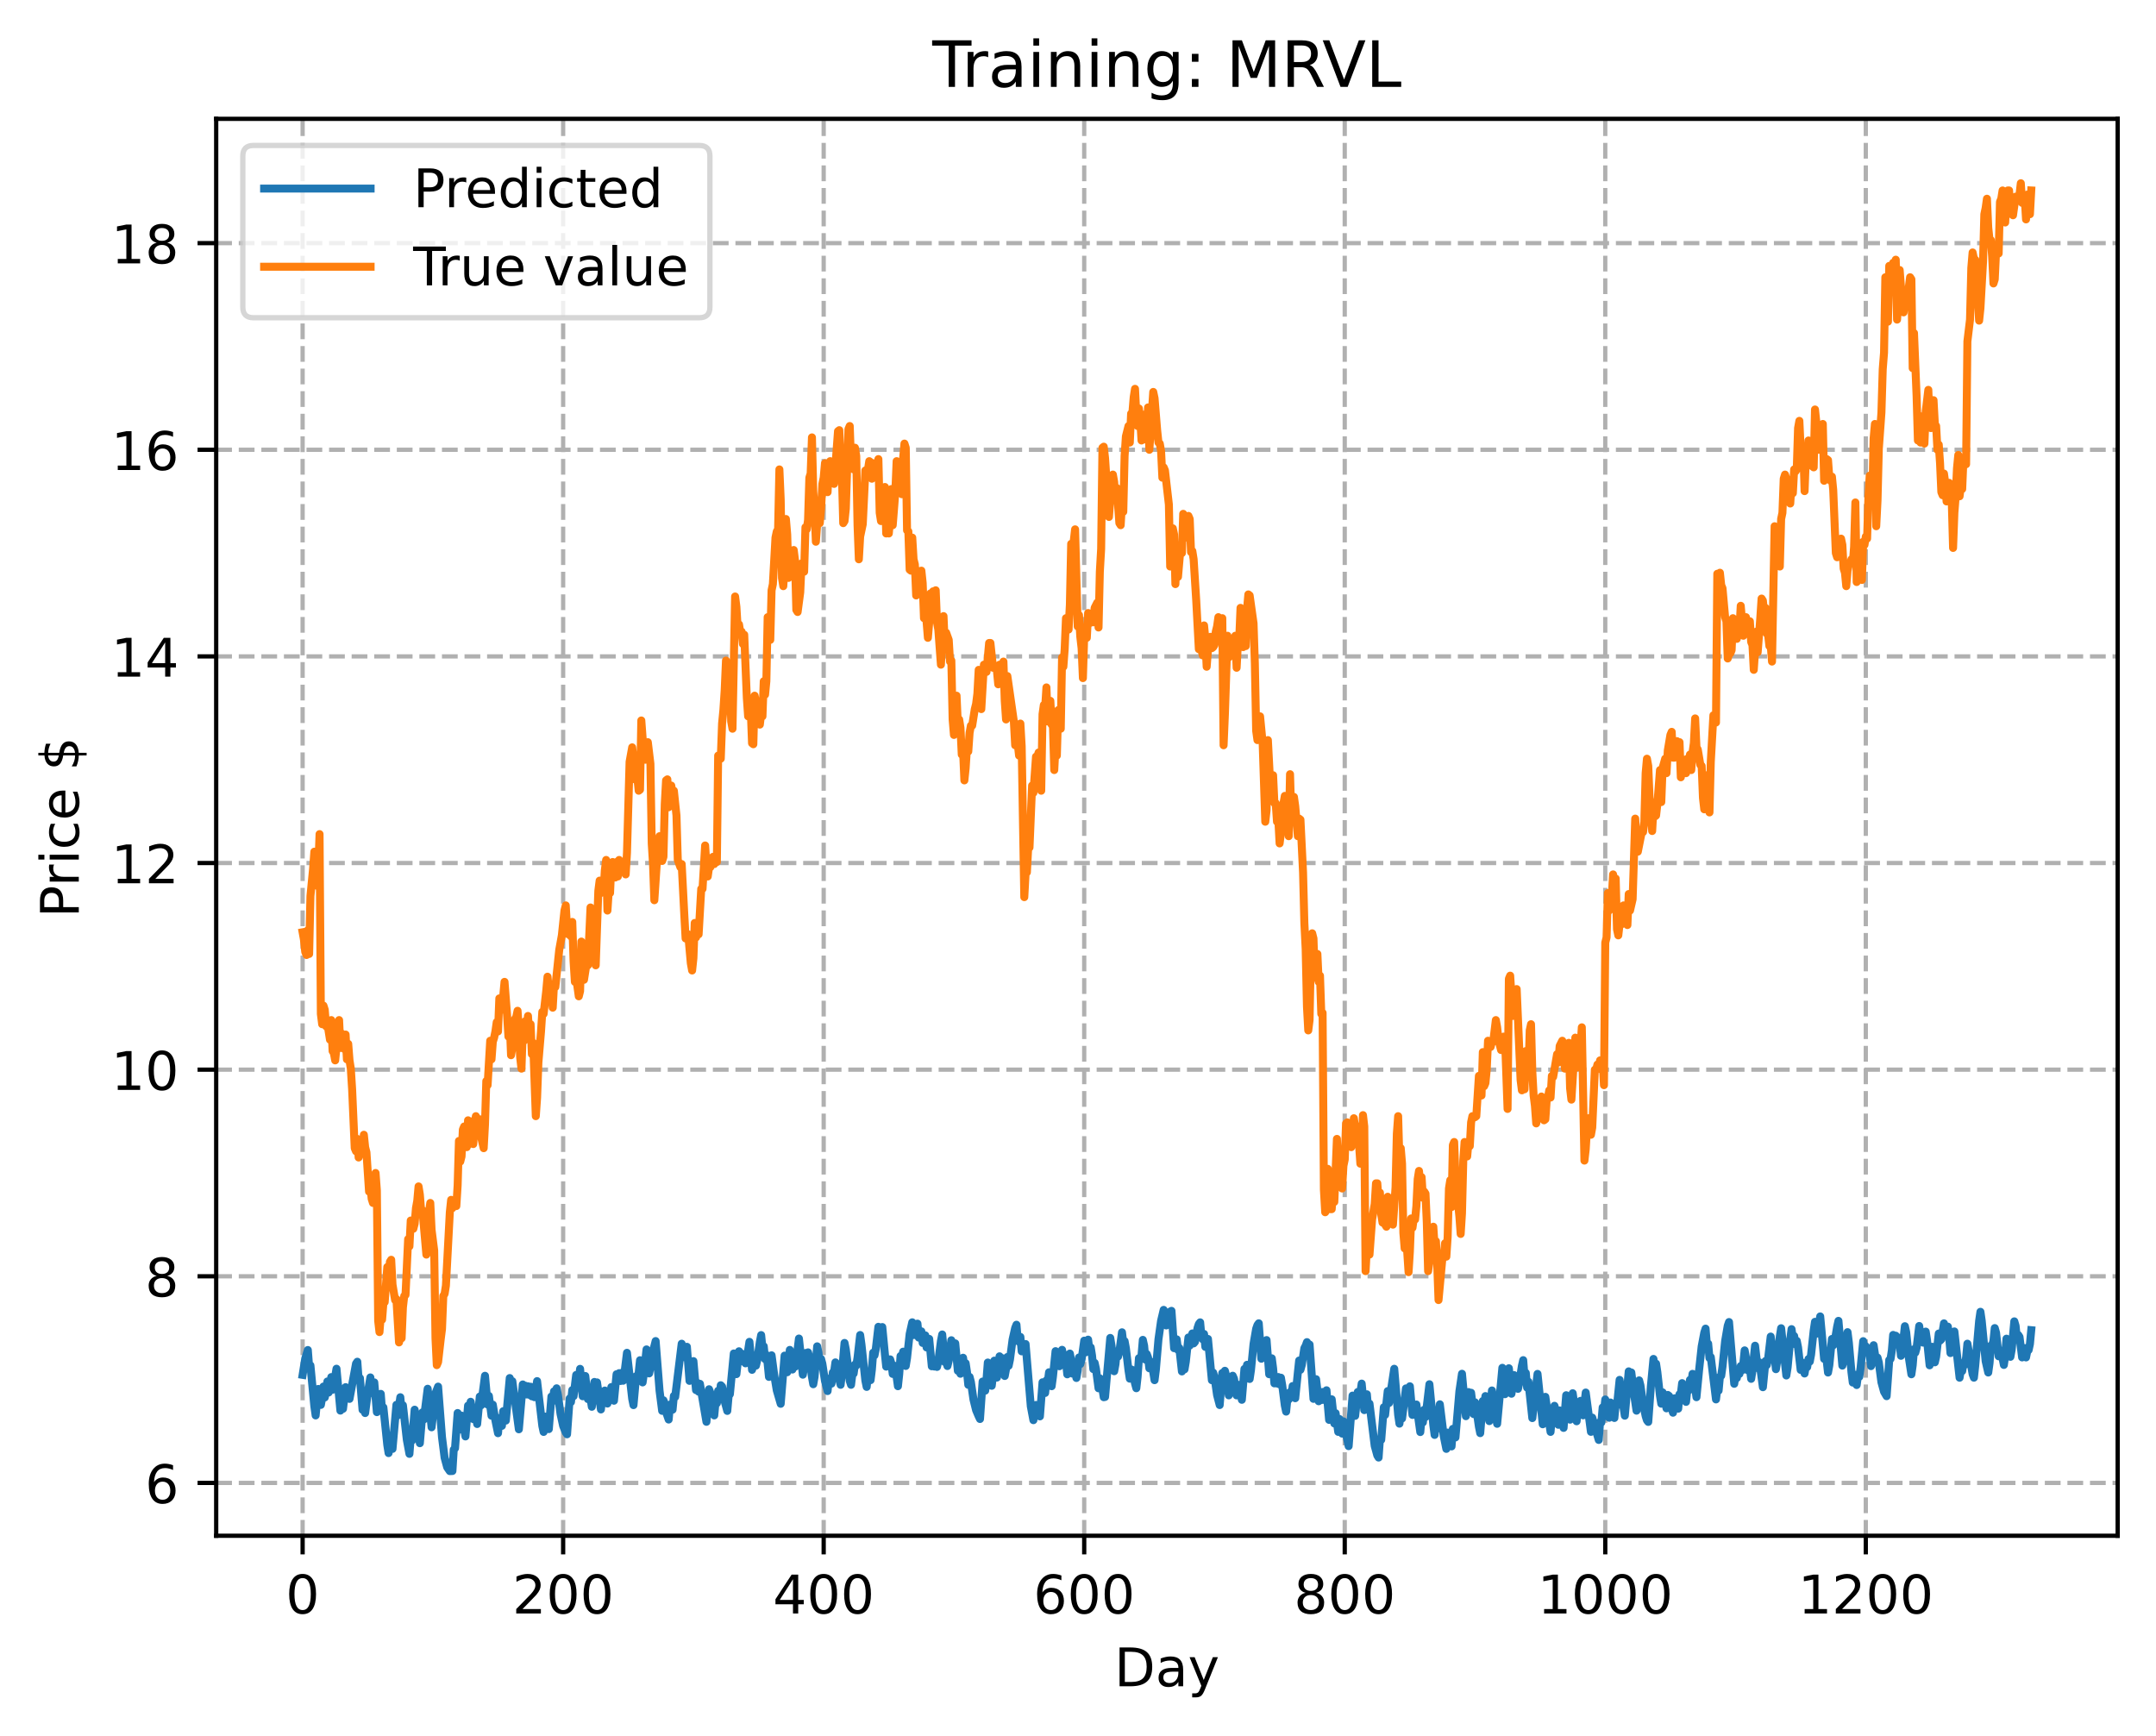 <?xml version="1.0" encoding="utf-8" standalone="no"?>
<!DOCTYPE svg PUBLIC "-//W3C//DTD SVG 1.1//EN"
  "http://www.w3.org/Graphics/SVG/1.1/DTD/svg11.dtd">
<!-- Created with matplotlib (https://matplotlib.org/) -->
<svg height="325.986pt" version="1.1" viewBox="0 0 404.923 325.986" width="404.923pt" xmlns="http://www.w3.org/2000/svg" xmlns:xlink="http://www.w3.org/1999/xlink">
 <defs>
  <style type="text/css">
*{stroke-linecap:butt;stroke-linejoin:round;}
  </style>
 </defs>
 <g id="figure_1">
  <g id="patch_1">
   <path d="M 0 325.986 
L 404.923 325.986 
L 404.923 0 
L 0 0 
z
" style="fill:#ffffff;"/>
  </g>
  <g id="axes_1">
   <g id="patch_2">
    <path d="M 40.603 288.43 
L 397.723 288.43 
L 397.723 22.318 
L 40.603 22.318 
z
" style="fill:#ffffff;"/>
   </g>
   <g id="matplotlib.axis_1">
    <g id="xtick_1">
     <g id="line2d_1">
      <path clip-path="url(#pd556ad8972)" d="M 56.836 288.43 
L 56.836 22.318 
" style="fill:none;stroke:#b0b0b0;stroke-dasharray:2.96,1.28;stroke-dashoffset:0;stroke-width:0.8;"/>
     </g>
     <g id="line2d_2">
      <defs>
       <path d="M 0 0 
L 0 3.5 
" id="m1314232061" style="stroke:#000000;stroke-width:0.8;"/>
      </defs>
      <g>
       <use style="stroke:#000000;stroke-width:0.8;" x="56.836" xlink:href="#m1314232061" y="288.43"/>
      </g>
     </g>
     <g id="text_1">
      <!-- 0 -->
      <defs>
       <path d="M 31.781 66.406 
Q 24.172 66.406 20.328 58.906 
Q 16.5 51.422 16.5 36.375 
Q 16.5 21.391 20.328 13.891 
Q 24.172 6.391 31.781 6.391 
Q 39.453 6.391 43.281 13.891 
Q 47.125 21.391 47.125 36.375 
Q 47.125 51.422 43.281 58.906 
Q 39.453 66.406 31.781 66.406 
z
M 31.781 74.219 
Q 44.047 74.219 50.516 64.516 
Q 56.984 54.828 56.984 36.375 
Q 56.984 17.969 50.516 8.266 
Q 44.047 -1.422 31.781 -1.422 
Q 19.531 -1.422 13.062 8.266 
Q 6.594 17.969 6.594 36.375 
Q 6.594 54.828 13.062 64.516 
Q 19.531 74.219 31.781 74.219 
z
" id="DejaVuSans-48"/>
      </defs>
      <g transform="translate(53.655 303.029)scale(0.1 -0.1)">
       <use xlink:href="#DejaVuSans-48"/>
      </g>
     </g>
    </g>
    <g id="xtick_2">
     <g id="line2d_3">
      <path clip-path="url(#pd556ad8972)" d="M 105.766 288.43 
L 105.766 22.318 
" style="fill:none;stroke:#b0b0b0;stroke-dasharray:2.96,1.28;stroke-dashoffset:0;stroke-width:0.8;"/>
     </g>
     <g id="line2d_4">
      <g>
       <use style="stroke:#000000;stroke-width:0.8;" x="105.766" xlink:href="#m1314232061" y="288.43"/>
      </g>
     </g>
     <g id="text_2">
      <!-- 200 -->
      <defs>
       <path d="M 19.188 8.297 
L 53.609 8.297 
L 53.609 0 
L 7.328 0 
L 7.328 8.297 
Q 12.938 14.109 22.625 23.891 
Q 32.328 33.688 34.812 36.531 
Q 39.547 41.844 41.422 45.531 
Q 43.312 49.219 43.312 52.781 
Q 43.312 58.594 39.234 62.25 
Q 35.156 65.922 28.609 65.922 
Q 23.969 65.922 18.812 64.312 
Q 13.672 62.703 7.812 59.422 
L 7.812 69.391 
Q 13.766 71.781 18.938 73 
Q 24.125 74.219 28.422 74.219 
Q 39.75 74.219 46.484 68.547 
Q 53.219 62.891 53.219 53.422 
Q 53.219 48.922 51.531 44.891 
Q 49.859 40.875 45.406 35.406 
Q 44.188 33.984 37.641 27.219 
Q 31.109 20.453 19.188 8.297 
z
" id="DejaVuSans-50"/>
      </defs>
      <g transform="translate(96.223 303.029)scale(0.1 -0.1)">
       <use xlink:href="#DejaVuSans-50"/>
       <use x="63.623" xlink:href="#DejaVuSans-48"/>
       <use x="127.246" xlink:href="#DejaVuSans-48"/>
      </g>
     </g>
    </g>
    <g id="xtick_3">
     <g id="line2d_5">
      <path clip-path="url(#pd556ad8972)" d="M 154.697 288.43 
L 154.697 22.318 
" style="fill:none;stroke:#b0b0b0;stroke-dasharray:2.96,1.28;stroke-dashoffset:0;stroke-width:0.8;"/>
     </g>
     <g id="line2d_6">
      <g>
       <use style="stroke:#000000;stroke-width:0.8;" x="154.697" xlink:href="#m1314232061" y="288.43"/>
      </g>
     </g>
     <g id="text_3">
      <!-- 400 -->
      <defs>
       <path d="M 37.797 64.312 
L 12.891 25.391 
L 37.797 25.391 
z
M 35.203 72.906 
L 47.609 72.906 
L 47.609 25.391 
L 58.016 25.391 
L 58.016 17.188 
L 47.609 17.188 
L 47.609 0 
L 37.797 0 
L 37.797 17.188 
L 4.891 17.188 
L 4.891 26.703 
z
" id="DejaVuSans-52"/>
      </defs>
      <g transform="translate(145.153 303.029)scale(0.1 -0.1)">
       <use xlink:href="#DejaVuSans-52"/>
       <use x="63.623" xlink:href="#DejaVuSans-48"/>
       <use x="127.246" xlink:href="#DejaVuSans-48"/>
      </g>
     </g>
    </g>
    <g id="xtick_4">
     <g id="line2d_7">
      <path clip-path="url(#pd556ad8972)" d="M 203.628 288.43 
L 203.628 22.318 
" style="fill:none;stroke:#b0b0b0;stroke-dasharray:2.96,1.28;stroke-dashoffset:0;stroke-width:0.8;"/>
     </g>
     <g id="line2d_8">
      <g>
       <use style="stroke:#000000;stroke-width:0.8;" x="203.628" xlink:href="#m1314232061" y="288.43"/>
      </g>
     </g>
     <g id="text_4">
      <!-- 600 -->
      <defs>
       <path d="M 33.016 40.375 
Q 26.375 40.375 22.484 35.828 
Q 18.609 31.297 18.609 23.391 
Q 18.609 15.531 22.484 10.953 
Q 26.375 6.391 33.016 6.391 
Q 39.656 6.391 43.531 10.953 
Q 47.406 15.531 47.406 23.391 
Q 47.406 31.297 43.531 35.828 
Q 39.656 40.375 33.016 40.375 
z
M 52.594 71.297 
L 52.594 62.312 
Q 48.875 64.062 45.094 64.984 
Q 41.312 65.922 37.594 65.922 
Q 27.828 65.922 22.672 59.328 
Q 17.531 52.734 16.797 39.406 
Q 19.672 43.656 24.016 45.922 
Q 28.375 48.188 33.594 48.188 
Q 44.578 48.188 50.953 41.516 
Q 57.328 34.859 57.328 23.391 
Q 57.328 12.156 50.688 5.359 
Q 44.047 -1.422 33.016 -1.422 
Q 20.359 -1.422 13.672 8.266 
Q 6.984 17.969 6.984 36.375 
Q 6.984 53.656 15.188 63.938 
Q 23.391 74.219 37.203 74.219 
Q 40.922 74.219 44.703 73.484 
Q 48.484 72.75 52.594 71.297 
z
" id="DejaVuSans-54"/>
      </defs>
      <g transform="translate(194.084 303.029)scale(0.1 -0.1)">
       <use xlink:href="#DejaVuSans-54"/>
       <use x="63.623" xlink:href="#DejaVuSans-48"/>
       <use x="127.246" xlink:href="#DejaVuSans-48"/>
      </g>
     </g>
    </g>
    <g id="xtick_5">
     <g id="line2d_9">
      <path clip-path="url(#pd556ad8972)" d="M 252.558 288.43 
L 252.558 22.318 
" style="fill:none;stroke:#b0b0b0;stroke-dasharray:2.96,1.28;stroke-dashoffset:0;stroke-width:0.8;"/>
     </g>
     <g id="line2d_10">
      <g>
       <use style="stroke:#000000;stroke-width:0.8;" x="252.558" xlink:href="#m1314232061" y="288.43"/>
      </g>
     </g>
     <g id="text_5">
      <!-- 800 -->
      <defs>
       <path d="M 31.781 34.625 
Q 24.75 34.625 20.719 30.859 
Q 16.703 27.094 16.703 20.516 
Q 16.703 13.922 20.719 10.156 
Q 24.75 6.391 31.781 6.391 
Q 38.812 6.391 42.859 10.172 
Q 46.922 13.969 46.922 20.516 
Q 46.922 27.094 42.891 30.859 
Q 38.875 34.625 31.781 34.625 
z
M 21.922 38.812 
Q 15.578 40.375 12.031 44.719 
Q 8.5 49.078 8.5 55.328 
Q 8.5 64.062 14.719 69.141 
Q 20.953 74.219 31.781 74.219 
Q 42.672 74.219 48.875 69.141 
Q 55.078 64.062 55.078 55.328 
Q 55.078 49.078 51.531 44.719 
Q 48 40.375 41.703 38.812 
Q 48.828 37.156 52.797 32.312 
Q 56.781 27.484 56.781 20.516 
Q 56.781 9.906 50.312 4.234 
Q 43.844 -1.422 31.781 -1.422 
Q 19.734 -1.422 13.25 4.234 
Q 6.781 9.906 6.781 20.516 
Q 6.781 27.484 10.781 32.312 
Q 14.797 37.156 21.922 38.812 
z
M 18.312 54.391 
Q 18.312 48.734 21.844 45.562 
Q 25.391 42.391 31.781 42.391 
Q 38.141 42.391 41.719 45.562 
Q 45.312 48.734 45.312 54.391 
Q 45.312 60.062 41.719 63.234 
Q 38.141 66.406 31.781 66.406 
Q 25.391 66.406 21.844 63.234 
Q 18.312 60.062 18.312 54.391 
z
" id="DejaVuSans-56"/>
      </defs>
      <g transform="translate(243.015 303.029)scale(0.1 -0.1)">
       <use xlink:href="#DejaVuSans-56"/>
       <use x="63.623" xlink:href="#DejaVuSans-48"/>
       <use x="127.246" xlink:href="#DejaVuSans-48"/>
      </g>
     </g>
    </g>
    <g id="xtick_6">
     <g id="line2d_11">
      <path clip-path="url(#pd556ad8972)" d="M 301.489 288.43 
L 301.489 22.318 
" style="fill:none;stroke:#b0b0b0;stroke-dasharray:2.96,1.28;stroke-dashoffset:0;stroke-width:0.8;"/>
     </g>
     <g id="line2d_12">
      <g>
       <use style="stroke:#000000;stroke-width:0.8;" x="301.489" xlink:href="#m1314232061" y="288.43"/>
      </g>
     </g>
     <g id="text_6">
      <!-- 1000 -->
      <defs>
       <path d="M 12.406 8.297 
L 28.516 8.297 
L 28.516 63.922 
L 10.984 60.406 
L 10.984 69.391 
L 28.422 72.906 
L 38.281 72.906 
L 38.281 8.297 
L 54.391 8.297 
L 54.391 0 
L 12.406 0 
z
" id="DejaVuSans-49"/>
      </defs>
      <g transform="translate(288.764 303.029)scale(0.1 -0.1)">
       <use xlink:href="#DejaVuSans-49"/>
       <use x="63.623" xlink:href="#DejaVuSans-48"/>
       <use x="127.246" xlink:href="#DejaVuSans-48"/>
       <use x="190.869" xlink:href="#DejaVuSans-48"/>
      </g>
     </g>
    </g>
    <g id="xtick_7">
     <g id="line2d_13">
      <path clip-path="url(#pd556ad8972)" d="M 350.419 288.43 
L 350.419 22.318 
" style="fill:none;stroke:#b0b0b0;stroke-dasharray:2.96,1.28;stroke-dashoffset:0;stroke-width:0.8;"/>
     </g>
     <g id="line2d_14">
      <g>
       <use style="stroke:#000000;stroke-width:0.8;" x="350.419" xlink:href="#m1314232061" y="288.43"/>
      </g>
     </g>
     <g id="text_7">
      <!-- 1200 -->
      <g transform="translate(337.694 303.029)scale(0.1 -0.1)">
       <use xlink:href="#DejaVuSans-49"/>
       <use x="63.623" xlink:href="#DejaVuSans-50"/>
       <use x="127.246" xlink:href="#DejaVuSans-48"/>
       <use x="190.869" xlink:href="#DejaVuSans-48"/>
      </g>
     </g>
    </g>
    <g id="text_8">
     <!-- Day -->
     <defs>
      <path d="M 19.672 64.797 
L 19.672 8.109 
L 31.594 8.109 
Q 46.688 8.109 53.688 14.938 
Q 60.688 21.781 60.688 36.531 
Q 60.688 51.172 53.688 57.984 
Q 46.688 64.797 31.594 64.797 
z
M 9.812 72.906 
L 30.078 72.906 
Q 51.266 72.906 61.172 64.094 
Q 71.094 55.281 71.094 36.531 
Q 71.094 17.672 61.125 8.828 
Q 51.172 0 30.078 0 
L 9.812 0 
z
" id="DejaVuSans-68"/>
      <path d="M 34.281 27.484 
Q 23.391 27.484 19.188 25 
Q 14.984 22.516 14.984 16.5 
Q 14.984 11.719 18.141 8.906 
Q 21.297 6.109 26.703 6.109 
Q 34.188 6.109 38.703 11.406 
Q 43.219 16.703 43.219 25.484 
L 43.219 27.484 
z
M 52.203 31.203 
L 52.203 0 
L 43.219 0 
L 43.219 8.297 
Q 40.141 3.328 35.547 0.953 
Q 30.953 -1.422 24.312 -1.422 
Q 15.922 -1.422 10.953 3.297 
Q 6 8.016 6 15.922 
Q 6 25.141 12.172 29.828 
Q 18.359 34.516 30.609 34.516 
L 43.219 34.516 
L 43.219 35.406 
Q 43.219 41.609 39.141 45 
Q 35.062 48.391 27.688 48.391 
Q 23 48.391 18.547 47.266 
Q 14.109 46.141 10.016 43.891 
L 10.016 52.203 
Q 14.938 54.109 19.578 55.047 
Q 24.219 56 28.609 56 
Q 40.484 56 46.344 49.844 
Q 52.203 43.703 52.203 31.203 
z
" id="DejaVuSans-97"/>
      <path d="M 32.172 -5.078 
Q 28.375 -14.844 24.75 -17.812 
Q 21.141 -20.797 15.094 -20.797 
L 7.906 -20.797 
L 7.906 -13.281 
L 13.188 -13.281 
Q 16.891 -13.281 18.938 -11.516 
Q 21 -9.766 23.484 -3.219 
L 25.094 0.875 
L 2.984 54.688 
L 12.5 54.688 
L 29.594 11.922 
L 46.688 54.688 
L 56.203 54.688 
z
" id="DejaVuSans-121"/>
     </defs>
     <g transform="translate(209.29 316.707)scale(0.1 -0.1)">
      <use xlink:href="#DejaVuSans-68"/>
      <use x="77.002" xlink:href="#DejaVuSans-97"/>
      <use x="138.281" xlink:href="#DejaVuSans-121"/>
     </g>
    </g>
   </g>
   <g id="matplotlib.axis_2">
    <g id="ytick_1">
     <g id="line2d_15">
      <path clip-path="url(#pd556ad8972)" d="M 40.603 278.515 
L 397.723 278.515 
" style="fill:none;stroke:#b0b0b0;stroke-dasharray:2.96,1.28;stroke-dashoffset:0;stroke-width:0.8;"/>
     </g>
     <g id="line2d_16">
      <defs>
       <path d="M 0 0 
L -3.5 0 
" id="m2bd65ae383" style="stroke:#000000;stroke-width:0.8;"/>
      </defs>
      <g>
       <use style="stroke:#000000;stroke-width:0.8;" x="40.603" xlink:href="#m2bd65ae383" y="278.515"/>
      </g>
     </g>
     <g id="text_9">
      <!-- 6 -->
      <g transform="translate(27.241 282.314)scale(0.1 -0.1)">
       <use xlink:href="#DejaVuSans-54"/>
      </g>
     </g>
    </g>
    <g id="ytick_2">
     <g id="line2d_17">
      <path clip-path="url(#pd556ad8972)" d="M 40.603 239.707 
L 397.723 239.707 
" style="fill:none;stroke:#b0b0b0;stroke-dasharray:2.96,1.28;stroke-dashoffset:0;stroke-width:0.8;"/>
     </g>
     <g id="line2d_18">
      <g>
       <use style="stroke:#000000;stroke-width:0.8;" x="40.603" xlink:href="#m2bd65ae383" y="239.707"/>
      </g>
     </g>
     <g id="text_10">
      <!-- 8 -->
      <g transform="translate(27.241 243.506)scale(0.1 -0.1)">
       <use xlink:href="#DejaVuSans-56"/>
      </g>
     </g>
    </g>
    <g id="ytick_3">
     <g id="line2d_19">
      <path clip-path="url(#pd556ad8972)" d="M 40.603 200.899 
L 397.723 200.899 
" style="fill:none;stroke:#b0b0b0;stroke-dasharray:2.96,1.28;stroke-dashoffset:0;stroke-width:0.8;"/>
     </g>
     <g id="line2d_20">
      <g>
       <use style="stroke:#000000;stroke-width:0.8;" x="40.603" xlink:href="#m2bd65ae383" y="200.899"/>
      </g>
     </g>
     <g id="text_11">
      <!-- 10 -->
      <g transform="translate(20.878 204.698)scale(0.1 -0.1)">
       <use xlink:href="#DejaVuSans-49"/>
       <use x="63.623" xlink:href="#DejaVuSans-48"/>
      </g>
     </g>
    </g>
    <g id="ytick_4">
     <g id="line2d_21">
      <path clip-path="url(#pd556ad8972)" d="M 40.603 162.091 
L 397.723 162.091 
" style="fill:none;stroke:#b0b0b0;stroke-dasharray:2.96,1.28;stroke-dashoffset:0;stroke-width:0.8;"/>
     </g>
     <g id="line2d_22">
      <g>
       <use style="stroke:#000000;stroke-width:0.8;" x="40.603" xlink:href="#m2bd65ae383" y="162.091"/>
      </g>
     </g>
     <g id="text_12">
      <!-- 12 -->
      <g transform="translate(20.878 165.891)scale(0.1 -0.1)">
       <use xlink:href="#DejaVuSans-49"/>
       <use x="63.623" xlink:href="#DejaVuSans-50"/>
      </g>
     </g>
    </g>
    <g id="ytick_5">
     <g id="line2d_23">
      <path clip-path="url(#pd556ad8972)" d="M 40.603 123.284 
L 397.723 123.284 
" style="fill:none;stroke:#b0b0b0;stroke-dasharray:2.96,1.28;stroke-dashoffset:0;stroke-width:0.8;"/>
     </g>
     <g id="line2d_24">
      <g>
       <use style="stroke:#000000;stroke-width:0.8;" x="40.603" xlink:href="#m2bd65ae383" y="123.284"/>
      </g>
     </g>
     <g id="text_13">
      <!-- 14 -->
      <g transform="translate(20.878 127.083)scale(0.1 -0.1)">
       <use xlink:href="#DejaVuSans-49"/>
       <use x="63.623" xlink:href="#DejaVuSans-52"/>
      </g>
     </g>
    </g>
    <g id="ytick_6">
     <g id="line2d_25">
      <path clip-path="url(#pd556ad8972)" d="M 40.603 84.476 
L 397.723 84.476 
" style="fill:none;stroke:#b0b0b0;stroke-dasharray:2.96,1.28;stroke-dashoffset:0;stroke-width:0.8;"/>
     </g>
     <g id="line2d_26">
      <g>
       <use style="stroke:#000000;stroke-width:0.8;" x="40.603" xlink:href="#m2bd65ae383" y="84.476"/>
      </g>
     </g>
     <g id="text_14">
      <!-- 16 -->
      <g transform="translate(20.878 88.275)scale(0.1 -0.1)">
       <use xlink:href="#DejaVuSans-49"/>
       <use x="63.623" xlink:href="#DejaVuSans-54"/>
      </g>
     </g>
    </g>
    <g id="ytick_7">
     <g id="line2d_27">
      <path clip-path="url(#pd556ad8972)" d="M 40.603 45.668 
L 397.723 45.668 
" style="fill:none;stroke:#b0b0b0;stroke-dasharray:2.96,1.28;stroke-dashoffset:0;stroke-width:0.8;"/>
     </g>
     <g id="line2d_28">
      <g>
       <use style="stroke:#000000;stroke-width:0.8;" x="40.603" xlink:href="#m2bd65ae383" y="45.668"/>
      </g>
     </g>
     <g id="text_15">
      <!-- 18 -->
      <g transform="translate(20.878 49.468)scale(0.1 -0.1)">
       <use xlink:href="#DejaVuSans-49"/>
       <use x="63.623" xlink:href="#DejaVuSans-56"/>
      </g>
     </g>
    </g>
    <g id="text_16">
     <!-- Price $ -->
     <defs>
      <path d="M 19.672 64.797 
L 19.672 37.406 
L 32.078 37.406 
Q 38.969 37.406 42.719 40.969 
Q 46.484 44.531 46.484 51.125 
Q 46.484 57.672 42.719 61.234 
Q 38.969 64.797 32.078 64.797 
z
M 9.812 72.906 
L 32.078 72.906 
Q 44.344 72.906 50.609 67.359 
Q 56.891 61.812 56.891 51.125 
Q 56.891 40.328 50.609 34.812 
Q 44.344 29.297 32.078 29.297 
L 19.672 29.297 
L 19.672 0 
L 9.812 0 
z
" id="DejaVuSans-80"/>
      <path d="M 41.109 46.297 
Q 39.594 47.172 37.812 47.578 
Q 36.031 48 33.891 48 
Q 26.266 48 22.188 43.047 
Q 18.109 38.094 18.109 28.812 
L 18.109 0 
L 9.078 0 
L 9.078 54.688 
L 18.109 54.688 
L 18.109 46.188 
Q 20.953 51.172 25.484 53.578 
Q 30.031 56 36.531 56 
Q 37.453 56 38.578 55.875 
Q 39.703 55.766 41.062 55.516 
z
" id="DejaVuSans-114"/>
      <path d="M 9.422 54.688 
L 18.406 54.688 
L 18.406 0 
L 9.422 0 
z
M 9.422 75.984 
L 18.406 75.984 
L 18.406 64.594 
L 9.422 64.594 
z
" id="DejaVuSans-105"/>
      <path d="M 48.781 52.594 
L 48.781 44.188 
Q 44.969 46.297 41.141 47.344 
Q 37.312 48.391 33.406 48.391 
Q 24.656 48.391 19.812 42.844 
Q 14.984 37.312 14.984 27.297 
Q 14.984 17.281 19.812 11.734 
Q 24.656 6.203 33.406 6.203 
Q 37.312 6.203 41.141 7.25 
Q 44.969 8.297 48.781 10.406 
L 48.781 2.094 
Q 45.016 0.344 40.984 -0.531 
Q 36.969 -1.422 32.422 -1.422 
Q 20.062 -1.422 12.781 6.344 
Q 5.516 14.109 5.516 27.297 
Q 5.516 40.672 12.859 48.328 
Q 20.219 56 33.016 56 
Q 37.156 56 41.109 55.141 
Q 45.062 54.297 48.781 52.594 
z
" id="DejaVuSans-99"/>
      <path d="M 56.203 29.594 
L 56.203 25.203 
L 14.891 25.203 
Q 15.484 15.922 20.484 11.062 
Q 25.484 6.203 34.422 6.203 
Q 39.594 6.203 44.453 7.469 
Q 49.312 8.734 54.109 11.281 
L 54.109 2.781 
Q 49.266 0.734 44.188 -0.344 
Q 39.109 -1.422 33.891 -1.422 
Q 20.797 -1.422 13.156 6.188 
Q 5.516 13.812 5.516 26.812 
Q 5.516 40.234 12.766 48.109 
Q 20.016 56 32.328 56 
Q 43.359 56 49.781 48.891 
Q 56.203 41.797 56.203 29.594 
z
M 47.219 32.234 
Q 47.125 39.594 43.094 43.984 
Q 39.062 48.391 32.422 48.391 
Q 24.906 48.391 20.391 44.141 
Q 15.875 39.891 15.188 32.172 
z
" id="DejaVuSans-101"/>
      <path id="DejaVuSans-32"/>
      <path d="M 33.797 -14.703 
L 28.906 -14.703 
L 28.859 0 
Q 23.734 0.094 18.609 1.188 
Q 13.484 2.297 8.297 4.5 
L 8.297 13.281 
Q 13.281 10.156 18.375 8.562 
Q 23.484 6.984 28.906 6.938 
L 28.906 29.203 
Q 18.109 30.953 13.203 35.156 
Q 8.297 39.359 8.297 46.688 
Q 8.297 54.641 13.625 59.219 
Q 18.953 63.812 28.906 64.5 
L 28.906 75.984 
L 33.797 75.984 
L 33.797 64.656 
Q 38.328 64.453 42.578 63.688 
Q 46.828 62.938 50.875 61.625 
L 50.875 53.078 
Q 46.828 55.125 42.547 56.25 
Q 38.281 57.375 33.797 57.562 
L 33.797 36.719 
Q 44.875 35.016 50.094 30.609 
Q 55.328 26.219 55.328 18.609 
Q 55.328 10.359 49.781 5.594 
Q 44.234 0.828 33.797 0.094 
z
M 28.906 37.594 
L 28.906 57.625 
Q 23.25 56.984 20.266 54.391 
Q 17.281 51.812 17.281 47.516 
Q 17.281 43.312 20.031 40.969 
Q 22.797 38.625 28.906 37.594 
z
M 33.797 28.219 
L 33.797 7.078 
Q 39.984 7.906 43.141 10.594 
Q 46.297 13.281 46.297 17.672 
Q 46.297 21.969 43.281 24.5 
Q 40.281 27.047 33.797 28.219 
z
" id="DejaVuSans-36"/>
     </defs>
     <g transform="translate(14.798 172.342)rotate(-90)scale(0.1 -0.1)">
      <use xlink:href="#DejaVuSans-80"/>
      <use x="58.553" xlink:href="#DejaVuSans-114"/>
      <use x="99.666" xlink:href="#DejaVuSans-105"/>
      <use x="127.449" xlink:href="#DejaVuSans-99"/>
      <use x="182.43" xlink:href="#DejaVuSans-101"/>
      <use x="243.953" xlink:href="#DejaVuSans-32"/>
      <use x="275.74" xlink:href="#DejaVuSans-36"/>
     </g>
    </g>
   </g>
   <g id="line2d_29">
    <path clip-path="url(#pd556ad8972)" d="M 56.836 258.217 
L 57.325 255.163 
L 57.814 253.551 
L 58.059 256.762 
L 58.304 256.442 
L 59.038 264.133 
L 59.282 265.839 
L 59.772 260.864 
L 60.016 261.893 
L 60.261 263.859 
L 60.506 262.569 
L 60.75 260.409 
L 60.995 262.464 
L 61.24 261.4 
L 61.484 259.46 
L 61.729 261.53 
L 61.974 260.441 
L 62.218 258.639 
L 62.463 261.016 
L 62.708 260.003 
L 63.197 257.064 
L 63.931 264.931 
L 64.175 263.249 
L 64.42 264.599 
L 64.909 260.523 
L 65.154 262.382 
L 65.399 260.924 
L 65.643 262.729 
L 66.867 256.109 
L 67.111 255.752 
L 67.356 259.154 
L 67.601 258.822 
L 68.09 264.785 
L 68.335 263.509 
L 68.579 265.389 
L 69.069 261.657 
L 69.558 258.698 
L 69.802 261.622 
L 70.047 260.919 
L 70.292 259.629 
L 70.781 265.217 
L 71.27 262.631 
L 71.515 261.788 
L 71.76 265.049 
L 72.004 264.325 
L 72.738 271.392 
L 72.983 272.91 
L 73.228 270.113 
L 73.717 272.125 
L 74.451 263.842 
L 74.696 265.836 
L 75.185 262.418 
L 75.429 265.051 
L 75.674 263.925 
L 76.408 270.422 
L 76.897 273.054 
L 77.142 269.897 
L 77.387 270.56 
L 77.876 264.759 
L 78.365 268.11 
L 78.855 271.054 
L 79.344 265.259 
L 79.589 266.609 
L 80.323 260.825 
L 81.056 268.064 
L 81.79 261.686 
L 82.28 260.426 
L 83.014 269.936 
L 83.503 273.783 
L 83.992 275.588 
L 84.482 276.292 
L 84.971 276.274 
L 85.216 272.265 
L 85.46 271.997 
L 85.95 265.384 
L 86.194 266.626 
L 86.439 268.475 
L 86.684 265.874 
L 86.928 266.869 
L 87.417 269.782 
L 87.907 263.992 
L 88.151 265.282 
L 88.396 263.27 
L 88.885 266.525 
L 89.13 264.442 
L 89.619 267.447 
L 90.109 262.286 
L 90.353 263.943 
L 91.087 258.391 
L 91.577 263.795 
L 91.821 262.168 
L 92.311 265.888 
L 92.555 263.815 
L 93.044 266.784 
L 93.534 269.174 
L 93.778 266.34 
L 94.023 266.855 
L 94.268 267.795 
L 94.512 265.04 
L 94.757 265.51 
L 95.002 266.807 
L 95.736 258.816 
L 95.98 260.66 
L 96.225 259.408 
L 97.448 268.441 
L 98.182 260.02 
L 98.427 261.899 
L 98.672 260.259 
L 98.916 261.9 
L 99.161 260.359 
L 99.405 261.965 
L 99.65 260.445 
L 99.895 262.25 
L 100.139 260.744 
L 100.384 262.412 
L 100.873 259.389 
L 101.852 267.801 
L 102.097 268.935 
L 102.341 266.051 
L 102.586 266.39 
L 103.075 268.406 
L 103.565 262.28 
L 103.809 263.173 
L 104.054 261.303 
L 104.299 262.596 
L 104.543 260.742 
L 104.788 261.99 
L 105.277 265.581 
L 105.766 267.811 
L 106.256 269.028 
L 106.5 269.379 
L 106.99 262.648 
L 107.234 263.32 
L 107.479 261.071 
L 107.724 262.219 
L 108.213 258.234 
L 108.458 260.163 
L 108.702 258.969 
L 108.947 257.089 
L 109.436 262.235 
L 109.926 258.43 
L 110.415 262.763 
L 110.66 261.095 
L 111.149 264.211 
L 111.638 259.547 
L 111.883 260.997 
L 112.127 259.632 
L 112.861 264.714 
L 113.106 262.452 
L 113.351 263.114 
L 113.595 261.162 
L 113.84 262.088 
L 114.085 263.606 
L 114.329 261.648 
L 114.574 262.528 
L 114.819 260.508 
L 115.063 261.43 
L 115.308 263.077 
L 115.797 258.098 
L 116.042 259.387 
L 116.287 257.896 
L 116.531 259.368 
L 116.776 257.836 
L 117.02 259.324 
L 117.265 257.99 
L 117.754 254.073 
L 118.733 262.709 
L 118.978 263.901 
L 119.467 258.472 
L 119.712 259.369 
L 119.956 257.79 
L 120.201 255.466 
L 120.446 257.155 
L 120.69 259.635 
L 120.935 257.944 
L 121.424 253.439 
L 121.914 257.944 
L 122.158 256.801 
L 122.403 254.764 
L 123.137 251.869 
L 123.871 261.193 
L 124.36 264.975 
L 124.605 262.995 
L 124.849 263.606 
L 125.094 265.203 
L 125.583 266.608 
L 125.828 263.823 
L 126.073 263.702 
L 126.317 264.762 
L 126.562 262.166 
L 126.807 262.364 
L 128.03 252.367 
L 128.275 254.903 
L 128.519 254.641 
L 129.008 252.942 
L 129.498 259.346 
L 129.742 258.576 
L 130.232 255.637 
L 130.721 261.079 
L 130.966 259.711 
L 131.21 261.373 
L 131.455 259.897 
L 132.678 267.034 
L 133.168 260.918 
L 133.412 261.581 
L 134.146 265.833 
L 134.391 263.298 
L 134.636 263.553 
L 134.88 261.202 
L 135.125 262.816 
L 135.369 260.167 
L 135.614 260.418 
L 136.103 263.187 
L 136.593 264.988 
L 136.837 262.202 
L 137.082 261.844 
L 137.816 254.198 
L 138.305 258.084 
L 138.795 253.787 
L 139.039 255.084 
L 139.284 254.22 
L 139.529 255.693 
L 139.773 254.801 
L 140.018 256.053 
L 140.263 255.206 
L 140.752 252.014 
L 141.241 257.272 
L 141.486 256.473 
L 141.73 254.582 
L 141.975 256.491 
L 142.22 255.451 
L 142.709 252.032 
L 142.954 250.745 
L 143.198 253.189 
L 143.443 252.849 
L 143.688 255.261 
L 143.932 254.47 
L 144.177 256.137 
L 144.422 258.602 
L 144.666 257.062 
L 144.911 254.544 
L 145.4 258.209 
L 145.89 261.135 
L 146.624 263.652 
L 147.357 254.603 
L 147.602 255.529 
L 147.847 257.728 
L 148.091 256.13 
L 148.336 253.53 
L 148.581 254.843 
L 148.825 257.216 
L 149.07 256.039 
L 149.315 256.696 
L 149.559 255.42 
L 150.049 251.394 
L 150.538 255.867 
L 150.783 258.184 
L 151.027 256.686 
L 151.272 254.113 
L 151.517 255.239 
L 151.761 253.993 
L 152.006 254.903 
L 152.495 258.615 
L 152.74 259.975 
L 152.984 258.601 
L 153.474 252.858 
L 153.718 254.033 
L 153.963 256.397 
L 154.208 255.225 
L 154.452 256.151 
L 154.942 259.373 
L 155.431 261.258 
L 155.676 259.041 
L 155.92 258.861 
L 156.165 259.865 
L 156.41 257.783 
L 156.654 257.623 
L 156.899 255.876 
L 157.144 256.213 
L 157.633 259.128 
L 157.878 260.087 
L 158.122 257.943 
L 158.612 252.221 
L 158.856 253.436 
L 159.59 259.353 
L 159.835 260.089 
L 160.079 258.113 
L 160.324 257.973 
L 160.569 256.281 
L 160.813 256.487 
L 161.058 254.982 
L 161.547 250.731 
L 161.792 252.499 
L 162.526 259.294 
L 162.771 260.479 
L 163.015 258.27 
L 163.26 257.984 
L 163.505 259.209 
L 163.749 257.243 
L 163.994 254.052 
L 164.239 254.555 
L 164.483 253.387 
L 164.972 249.191 
L 165.217 250.793 
L 165.462 250.642 
L 165.706 249.237 
L 166.196 254.329 
L 166.44 256.671 
L 166.685 255.673 
L 166.93 256.372 
L 167.174 255.306 
L 167.419 256.093 
L 167.664 258.044 
L 167.908 256.473 
L 168.153 256.841 
L 168.642 260.349 
L 168.887 258.057 
L 169.132 254.673 
L 169.376 255.092 
L 169.621 253.861 
L 169.866 254.716 
L 170.11 256.544 
L 170.355 255.041 
L 170.844 250.54 
L 171.333 248.346 
L 171.578 250.738 
L 171.823 250.718 
L 172.312 248.6 
L 172.557 251.222 
L 172.801 251.26 
L 173.046 250.043 
L 173.291 252.225 
L 173.535 252.024 
L 173.78 250.798 
L 174.025 253.072 
L 174.269 252.827 
L 174.514 251.461 
L 175.003 256.606 
L 175.248 255.588 
L 175.493 256.655 
L 175.737 255.623 
L 175.982 256.727 
L 176.227 255.681 
L 176.716 251.876 
L 176.96 250.633 
L 177.45 255.815 
L 177.694 255.106 
L 177.939 256.561 
L 178.184 255.568 
L 178.673 251.714 
L 178.918 253.658 
L 179.162 253.535 
L 179.407 252.3 
L 179.896 257.457 
L 180.141 256.631 
L 180.386 258.011 
L 180.63 256.949 
L 180.875 255.001 
L 181.12 256.754 
L 181.364 256.037 
L 181.609 257.677 
L 181.854 260.086 
L 182.098 258.597 
L 182.343 259.527 
L 182.832 262.863 
L 183.321 264.843 
L 183.811 266.003 
L 184.055 266.506 
L 184.545 259.473 
L 184.789 259.818 
L 185.034 261.188 
L 185.279 259.079 
L 185.523 255.902 
L 185.768 256.713 
L 186.257 260.27 
L 186.502 258.41 
L 186.747 255.546 
L 186.991 256.567 
L 187.236 258.726 
L 187.481 257.244 
L 187.725 254.733 
L 187.97 256.109 
L 188.215 255.075 
L 188.459 256.162 
L 188.704 258.428 
L 188.948 257.122 
L 189.193 254.865 
L 189.438 256.508 
L 189.682 255.349 
L 190.172 251.601 
L 190.661 249.421 
L 190.906 248.803 
L 191.15 251.819 
L 191.395 252.022 
L 191.64 251.089 
L 191.884 253.798 
L 192.129 253.54 
L 192.618 252.425 
L 193.597 264.126 
L 194.086 266.726 
L 194.331 264.074 
L 194.575 263.872 
L 195.065 265.44 
L 195.309 266.016 
L 195.799 259.613 
L 196.043 260.347 
L 196.288 261.618 
L 196.533 259.259 
L 196.777 259.633 
L 197.022 257.728 
L 197.267 258.514 
L 197.511 260.35 
L 197.756 258.55 
L 198.245 253.765 
L 198.49 255.66 
L 198.735 254.794 
L 198.979 256.594 
L 199.224 255.387 
L 199.469 253.514 
L 199.713 255.632 
L 199.958 254.413 
L 200.203 255.778 
L 200.447 258.118 
L 200.692 256.614 
L 200.936 254.215 
L 201.181 255.52 
L 201.426 257.986 
L 201.67 256.261 
L 201.915 256.764 
L 202.16 258.802 
L 202.404 257.408 
L 202.649 254.952 
L 202.894 256.199 
L 203.138 255.303 
L 203.628 251.791 
L 203.872 253.993 
L 204.117 253.347 
L 204.362 251.604 
L 204.606 253.564 
L 204.851 253.059 
L 205.096 254.586 
L 205.34 257.139 
L 205.585 255.962 
L 205.83 257.064 
L 206.319 260.739 
L 206.563 258.871 
L 207.053 260.898 
L 207.297 262.415 
L 207.542 262.366 
L 208.521 251.28 
L 208.765 252.819 
L 209.255 257.536 
L 209.499 256.221 
L 209.744 253.804 
L 209.989 254.779 
L 210.233 253.839 
L 210.723 250.223 
L 210.967 252.255 
L 211.212 251.88 
L 211.457 253.215 
L 211.946 257.37 
L 212.191 258.932 
L 212.435 257.19 
L 212.68 257.305 
L 213.169 259.825 
L 213.414 260.727 
L 213.658 258.553 
L 213.903 255.078 
L 214.148 255.272 
L 214.392 254.521 
L 214.637 251.646 
L 214.882 252.744 
L 215.126 255.353 
L 215.371 254.305 
L 215.616 254.954 
L 215.86 256.982 
L 216.105 255.715 
L 216.35 256.197 
L 216.839 259.216 
L 217.084 257.27 
L 217.573 251.543 
L 218.062 248.078 
L 218.551 246.012 
L 218.796 248.532 
L 219.041 248.938 
L 219.775 246.328 
L 220.019 246.197 
L 220.509 253.204 
L 220.753 252.938 
L 220.998 251.544 
L 221.243 253.539 
L 221.487 253.172 
L 221.977 257.574 
L 222.221 256.402 
L 222.466 257.184 
L 222.711 255.742 
L 223.2 251.194 
L 223.445 252.715 
L 223.689 252.129 
L 223.934 250.441 
L 224.179 252.31 
L 224.423 252.032 
L 224.912 249.411 
L 225.157 248.667 
L 225.402 248.355 
L 225.646 251.038 
L 225.891 251.539 
L 226.136 250.534 
L 226.38 252.964 
L 226.625 252.753 
L 226.87 251.471 
L 227.359 256.639 
L 227.604 259.224 
L 227.848 257.8 
L 228.093 258.628 
L 228.582 262.015 
L 229.072 263.887 
L 229.561 257.874 
L 229.806 258.458 
L 230.05 257.451 
L 230.295 258.38 
L 230.784 262.067 
L 231.029 260.002 
L 231.273 260.224 
L 231.518 258.382 
L 231.763 258.946 
L 232.252 262.074 
L 232.497 260.076 
L 232.741 260.371 
L 233.231 262.9 
L 233.72 257.099 
L 233.965 257.778 
L 234.209 256.325 
L 234.454 257.19 
L 234.699 258.988 
L 234.943 257.334 
L 235.433 252.396 
L 235.922 249.565 
L 236.167 248.865 
L 236.411 248.534 
L 236.9 255.188 
L 237.145 254.921 
L 237.634 252.337 
L 237.879 251.685 
L 238.368 258.101 
L 238.613 256.965 
L 238.858 255.109 
L 239.102 256.97 
L 239.347 259.815 
L 239.592 258.618 
L 239.836 259.843 
L 240.081 258.627 
L 240.326 260.004 
L 240.57 258.749 
L 240.815 260.166 
L 241.304 263.965 
L 241.549 265.119 
L 241.794 262.647 
L 242.038 262.852 
L 242.283 261.455 
L 242.527 262.333 
L 242.772 260.316 
L 243.017 260.962 
L 243.261 262.603 
L 243.751 257.81 
L 243.995 255.526 
L 244.24 257.269 
L 244.485 256.386 
L 244.974 253.195 
L 245.219 252.762 
L 245.463 252.07 
L 245.708 252.504 
L 245.953 252.521 
L 246.687 262.725 
L 247.176 259.032 
L 247.665 263.172 
L 247.91 261.528 
L 248.155 262.951 
L 248.399 261.432 
L 248.644 262.919 
L 248.888 262.607 
L 249.133 261.112 
L 249.622 266.674 
L 250.112 262.808 
L 250.601 267.342 
L 250.846 265.418 
L 251.335 268.926 
L 251.58 266.514 
L 251.824 267.563 
L 252.069 269.25 
L 252.314 266.947 
L 253.292 271.604 
L 254.026 262.112 
L 254.515 265.916 
L 255.005 261.433 
L 255.249 263.269 
L 255.739 259.857 
L 256.228 264.838 
L 256.717 261.866 
L 256.962 264.72 
L 257.207 263.618 
L 258.185 271.562 
L 258.675 273.351 
L 258.919 273.745 
L 259.164 270.268 
L 259.409 270.427 
L 259.898 264.3 
L 260.143 265.728 
L 260.632 261.264 
L 260.876 263.504 
L 261.855 257.074 
L 262.589 265.719 
L 262.834 267.383 
L 263.078 265.206 
L 263.323 266.415 
L 264.057 260.761 
L 264.302 263.265 
L 264.791 260.364 
L 265.28 265.742 
L 265.525 263.855 
L 265.77 265.712 
L 266.014 263.785 
L 266.748 268.96 
L 266.993 266.203 
L 267.237 267.146 
L 267.482 264.766 
L 267.727 266.135 
L 268.461 259.977 
L 269.195 267.664 
L 269.439 269.495 
L 269.684 267.092 
L 269.929 268.332 
L 270.418 263.745 
L 271.152 269.724 
L 271.641 272.118 
L 271.886 269.06 
L 272.131 269.658 
L 272.62 271.656 
L 272.864 268.359 
L 273.109 268.94 
L 273.354 269.969 
L 274.088 261.325 
L 274.577 258.01 
L 275.311 265.979 
L 275.8 261.45 
L 276.045 263.335 
L 276.29 261.577 
L 276.779 265.591 
L 277.024 263.378 
L 277.268 264.594 
L 277.758 267.956 
L 278.002 269.164 
L 278.491 263.126 
L 278.736 264.283 
L 278.981 262.203 
L 279.47 265.368 
L 279.715 266.905 
L 280.204 261.148 
L 280.693 264.524 
L 281.183 267.409 
L 282.161 256.892 
L 282.651 261.846 
L 283.385 256.975 
L 283.874 261.761 
L 284.363 258.263 
L 284.608 260.359 
L 284.852 258.996 
L 285.097 260.841 
L 285.342 259.667 
L 285.831 256.529 
L 286.076 255.455 
L 286.32 258.517 
L 286.565 257.852 
L 286.81 260.618 
L 287.054 259.505 
L 287.788 266.337 
L 288.767 258.037 
L 289.746 267.497 
L 290.235 262.345 
L 291.213 268.929 
L 291.458 266.101 
L 291.703 266.65 
L 291.947 264.028 
L 292.192 264.846 
L 292.681 267.591 
L 292.926 264.903 
L 293.66 268.178 
L 294.149 262.042 
L 294.394 263.196 
L 294.883 266.631 
L 295.373 261.669 
L 296.106 266.933 
L 296.351 264.467 
L 296.596 265.336 
L 296.84 263.1 
L 297.085 264.185 
L 297.33 265.818 
L 297.819 261.537 
L 298.798 268.918 
L 299.042 266.246 
L 300.266 270.44 
L 300.51 267.064 
L 300.755 267.163 
L 301 264.329 
L 301.244 265.103 
L 301.489 262.84 
L 301.978 265.248 
L 302.223 266.275 
L 302.467 263.41 
L 302.712 263.69 
L 303.201 266.314 
L 303.446 263.721 
L 303.691 263.962 
L 304.18 259.159 
L 304.669 262.661 
L 305.159 265.886 
L 305.893 257.56 
L 306.137 259.319 
L 306.382 257.767 
L 306.871 261.666 
L 307.361 264.943 
L 307.85 259.252 
L 308.094 260.191 
L 308.584 263.67 
L 309.073 265.955 
L 309.318 266.752 
L 309.562 267.055 
L 310.052 260.369 
L 310.541 255.225 
L 310.786 257.115 
L 311.03 256.118 
L 311.275 257.736 
L 311.764 262.137 
L 312.009 263.633 
L 312.254 261.498 
L 312.498 261.976 
L 312.988 264.506 
L 313.232 261.989 
L 313.477 262.185 
L 313.966 264.519 
L 314.211 265.325 
L 314.455 262.638 
L 314.7 262.599 
L 315.189 264.568 
L 315.434 261.853 
L 315.679 261.827 
L 315.923 259.771 
L 316.168 260.353 
L 316.657 263.291 
L 316.902 260.94 
L 317.147 261.158 
L 317.391 259.164 
L 317.636 259.844 
L 317.881 258.028 
L 318.125 258.885 
L 318.615 262.413 
L 319.104 257.37 
L 319.593 252.882 
L 320.082 250.291 
L 320.327 249.535 
L 320.572 252.525 
L 320.816 252.36 
L 321.061 255.057 
L 321.306 254.882 
L 322.284 262.828 
L 322.529 260.787 
L 322.774 261.181 
L 323.018 258.557 
L 323.263 258.388 
L 323.508 256.648 
L 323.997 251.88 
L 324.486 249.01 
L 324.731 248.296 
L 325.71 259.895 
L 325.954 258.285 
L 326.199 258.817 
L 326.443 257.295 
L 326.688 258.037 
L 326.933 256.556 
L 327.177 257.355 
L 327.422 256.038 
L 327.667 253.618 
L 327.911 254.995 
L 328.156 257.306 
L 328.401 256.065 
L 328.645 256.954 
L 328.89 258.965 
L 329.135 257.412 
L 329.624 252.743 
L 330.113 256.938 
L 330.358 255.819 
L 330.603 256.907 
L 331.092 260.536 
L 331.581 255.62 
L 331.826 256.376 
L 332.07 255.163 
L 332.56 251.026 
L 332.804 252.955 
L 333.049 252.567 
L 333.538 257.151 
L 333.783 255.567 
L 334.272 251.001 
L 334.517 249.459 
L 335.496 258.336 
L 335.74 256.794 
L 336.23 251.549 
L 336.474 249.628 
L 336.719 251.314 
L 336.964 250.914 
L 337.208 252.478 
L 337.453 251.824 
L 337.698 253.071 
L 338.187 257.288 
L 338.431 255.879 
L 338.676 256.296 
L 338.921 257.962 
L 339.165 256.505 
L 339.41 256.759 
L 339.655 255.242 
L 339.899 255.729 
L 340.144 254.397 
L 340.633 249.885 
L 340.878 248.254 
L 341.123 250.499 
L 341.367 250.221 
L 341.857 247.24 
L 342.346 252.548 
L 342.591 255.218 
L 342.835 254.665 
L 343.08 255.65 
L 343.325 257.781 
L 343.569 256.42 
L 344.058 251.474 
L 344.303 252.665 
L 344.548 252.106 
L 345.037 249.166 
L 345.282 248.074 
L 346.016 256.478 
L 346.26 255.62 
L 346.994 250.197 
L 347.239 252.178 
L 347.728 257.726 
L 347.973 259.662 
L 348.218 258.148 
L 348.462 258.455 
L 348.707 260.126 
L 348.952 258.31 
L 349.196 258.58 
L 349.441 256.916 
L 349.93 251.887 
L 350.175 253.596 
L 350.419 252.849 
L 350.664 254.003 
L 350.909 253.23 
L 351.153 254.549 
L 351.398 256.574 
L 351.643 255.202 
L 351.887 252.648 
L 352.377 255.904 
L 352.621 254.973 
L 352.866 255.903 
L 353.355 259.604 
L 353.845 261.386 
L 354.334 262.219 
L 354.823 255.424 
L 355.068 255.219 
L 355.313 253.621 
L 355.557 250.716 
L 355.802 251.597 
L 356.046 250.858 
L 356.291 251.492 
L 356.536 251.216 
L 356.78 252.492 
L 357.025 254.639 
L 357.27 253.493 
L 357.759 249.079 
L 358.004 250.199 
L 358.493 254.922 
L 358.982 258.108 
L 359.227 256.42 
L 359.472 253.405 
L 359.716 254.044 
L 359.961 253.143 
L 360.45 249.039 
L 360.695 250.962 
L 360.94 250.699 
L 361.184 252.16 
L 361.429 251.893 
L 361.674 250.095 
L 361.918 251.709 
L 362.407 256.426 
L 362.652 255.395 
L 362.897 252.941 
L 363.141 253.791 
L 363.386 255.865 
L 363.631 254.802 
L 364.12 250.453 
L 364.365 251.788 
L 364.609 251.547 
L 365.099 248.543 
L 365.343 250.696 
L 365.588 250.593 
L 365.833 249.157 
L 366.077 251.173 
L 366.322 254.125 
L 366.567 253.541 
L 367.056 250.062 
L 368.034 258.756 
L 368.279 257.257 
L 368.524 257.505 
L 368.768 255.948 
L 369.013 256.336 
L 369.258 254.956 
L 369.502 252.364 
L 370.481 258.088 
L 370.726 258.747 
L 370.97 256.522 
L 371.704 248.078 
L 371.949 246.373 
L 372.194 248.091 
L 372.928 255.639 
L 373.417 257.777 
L 373.662 255.988 
L 373.906 252.72 
L 374.151 252.754 
L 374.395 251.779 
L 374.64 249.431 
L 374.885 250.301 
L 375.374 254.731 
L 375.619 253.614 
L 375.863 253.901 
L 376.353 256.353 
L 376.597 254.599 
L 376.842 251.421 
L 377.087 251.706 
L 377.576 254.832 
L 377.821 253.471 
L 378.31 248.168 
L 378.555 249.007 
L 378.799 251.465 
L 379.044 250.718 
L 379.289 251.091 
L 379.778 254.939 
L 380.022 253.41 
L 380.267 253.19 
L 380.512 254.942 
L 380.756 253.741 
L 381.001 253.557 
L 381.246 252.424 
L 381.49 249.826 
L 381.49 249.826 
" style="fill:none;stroke:#1f77b4;stroke-linecap:square;stroke-width:1.5;"/>
   </g>
   <g id="line2d_30">
    <path clip-path="url(#pd556ad8972)" d="M 56.836 175.092 
L 57.081 176.45 
L 57.325 178.779 
L 57.57 179.361 
L 57.814 174.704 
L 58.059 179.167 
L 58.304 168.301 
L 58.793 163.256 
L 59.038 159.957 
L 59.282 162.285 
L 59.527 166.36 
L 59.772 163.256 
L 60.016 156.658 
L 60.261 190.421 
L 60.506 192.361 
L 60.75 188.869 
L 60.995 189.645 
L 61.24 192.75 
L 61.484 192.167 
L 61.974 195.272 
L 62.218 191.585 
L 62.463 197.406 
L 62.708 197.795 
L 62.952 199.153 
L 63.686 191.585 
L 63.931 196.824 
L 64.175 194.108 
L 64.42 196.048 
L 64.665 197.018 
L 64.909 194.302 
L 65.154 198.959 
L 65.399 196.048 
L 65.643 199.153 
L 65.888 200.705 
L 66.133 204.586 
L 66.622 215.646 
L 66.867 216.228 
L 67.111 213.9 
L 67.356 217.392 
L 67.601 216.616 
L 67.845 215.064 
L 68.09 216.616 
L 68.335 213.124 
L 68.579 215.452 
L 68.824 216.422 
L 69.313 223.796 
L 69.558 222.631 
L 69.802 225.154 
L 70.047 225.93 
L 70.292 220.885 
L 70.536 220.303 
L 70.781 223.602 
L 71.026 248.051 
L 71.27 250.185 
L 71.515 247.08 
L 71.76 247.856 
L 72.004 244.752 
L 72.249 244.558 
L 72.738 237.961 
L 72.983 240.095 
L 73.228 236.99 
L 73.472 236.602 
L 73.717 241.259 
L 74.206 244.17 
L 74.451 243.976 
L 74.94 252.125 
L 75.185 251.155 
L 75.429 251.349 
L 75.674 245.528 
L 75.919 243.394 
L 76.163 243.2 
L 76.653 232.721 
L 76.897 234.08 
L 77.142 229.229 
L 77.387 230.393 
L 77.631 230.781 
L 77.876 229.811 
L 78.121 226.9 
L 78.365 225.542 
L 78.61 222.825 
L 78.855 224.378 
L 79.099 227.482 
L 79.344 227.288 
L 80.078 235.632 
L 80.323 233.498 
L 80.567 227.676 
L 80.812 225.93 
L 81.056 230.975 
L 81.546 234.856 
L 81.79 251.349 
L 82.035 256.394 
L 82.28 255.812 
L 82.769 251.543 
L 83.014 249.603 
L 83.258 243.394 
L 83.503 243.006 
L 83.748 241.453 
L 84.482 227.676 
L 84.726 225.348 
L 84.971 226.9 
L 85.216 225.542 
L 85.46 226.318 
L 85.705 226.512 
L 85.95 222.631 
L 86.194 214.288 
L 86.439 218.169 
L 86.684 217.198 
L 86.928 212.153 
L 87.173 211.571 
L 87.417 215.064 
L 87.662 215.452 
L 87.907 210.407 
L 88.151 214.87 
L 88.396 211.377 
L 88.641 210.601 
L 88.885 214.87 
L 89.13 211.377 
L 89.375 209.631 
L 89.864 212.735 
L 90.109 210.213 
L 90.353 213.512 
L 90.843 215.646 
L 91.087 211.183 
L 91.332 203.034 
L 91.577 203.81 
L 92.066 195.466 
L 92.311 198.959 
L 92.555 195.66 
L 92.8 194.884 
L 93.044 193.72 
L 93.289 191.973 
L 93.534 193.72 
L 93.778 187.51 
L 94.023 187.51 
L 94.268 189.645 
L 94.757 184.406 
L 95.246 190.809 
L 95.491 194.69 
L 95.736 192.167 
L 95.98 198.183 
L 96.47 195.466 
L 96.714 191.391 
L 96.959 191.003 
L 97.204 189.839 
L 97.448 193.332 
L 97.693 198.571 
L 97.938 200.705 
L 98.182 193.526 
L 98.427 195.466 
L 98.672 191.779 
L 98.916 192.944 
L 99.161 190.809 
L 99.405 194.69 
L 99.65 192.361 
L 99.895 197.989 
L 100.139 195.854 
L 100.629 209.631 
L 100.873 206.138 
L 101.118 199.541 
L 101.607 193.72 
L 101.852 190.033 
L 102.097 190.421 
L 102.586 186.152 
L 102.831 183.436 
L 103.075 185.958 
L 103.32 187.122 
L 103.565 185.376 
L 103.809 189.257 
L 104.054 184.794 
L 104.299 185.376 
L 105.032 178.391 
L 105.522 175.674 
L 106.011 171.017 
L 106.256 170.047 
L 106.5 174.51 
L 106.745 175.48 
L 106.99 174.898 
L 107.234 175.868 
L 107.479 173.152 
L 107.724 180.525 
L 107.968 184.406 
L 108.213 183.63 
L 108.702 187.122 
L 108.947 186.152 
L 109.192 176.838 
L 109.436 178.585 
L 109.681 184.018 
L 110.17 180.913 
L 110.415 181.301 
L 110.904 170.435 
L 111.149 176.838 
L 111.393 178.197 
L 111.638 177.809 
L 111.883 181.301 
L 112.372 167.33 
L 112.617 165.39 
L 112.861 167.719 
L 113.106 166.942 
L 113.351 167.525 
L 113.595 163.45 
L 113.84 161.509 
L 114.085 171.017 
L 114.329 167.33 
L 114.574 167.719 
L 114.819 162.285 
L 115.063 161.897 
L 115.308 162.674 
L 115.553 164.808 
L 115.797 161.897 
L 116.042 164.614 
L 116.287 161.509 
L 116.531 163.062 
L 116.776 162.285 
L 117.02 162.48 
L 117.265 162.868 
L 117.51 164.226 
L 117.754 160.151 
L 118.244 143.076 
L 118.733 140.359 
L 118.978 142.494 
L 119.222 146.374 
L 119.467 145.404 
L 119.712 146.18 
L 119.956 148.509 
L 120.201 148.315 
L 120.446 135.314 
L 120.935 141.911 
L 121.18 142.688 
L 121.424 139.777 
L 121.669 139.389 
L 122.158 143.464 
L 122.403 158.405 
L 122.648 162.285 
L 122.892 169.077 
L 123.381 161.703 
L 123.626 159.957 
L 123.871 157.046 
L 124.115 157.046 
L 124.36 161.703 
L 124.605 160.927 
L 124.849 151.031 
L 125.094 146.568 
L 125.339 146.374 
L 125.583 151.613 
L 126.073 147.539 
L 126.317 149.091 
L 126.562 148.509 
L 127.051 153.166 
L 127.296 161.509 
L 127.785 162.868 
L 128.03 162.285 
L 128.519 171.793 
L 128.764 176.256 
L 129.008 176.062 
L 129.253 175.48 
L 129.742 180.913 
L 129.987 182.271 
L 130.232 179.943 
L 130.476 173.346 
L 130.721 176.062 
L 130.966 173.346 
L 131.21 175.48 
L 131.7 166.942 
L 131.944 166.942 
L 132.434 158.793 
L 132.678 162.674 
L 132.923 164.614 
L 133.168 162.868 
L 133.412 162.868 
L 133.657 162.091 
L 133.902 160.927 
L 134.146 162.285 
L 134.391 161.703 
L 134.636 161.897 
L 134.88 141.911 
L 135.125 142.494 
L 135.369 142.494 
L 135.614 135.896 
L 135.859 133.374 
L 136.103 129.687 
L 136.348 124.06 
L 136.593 129.299 
L 136.837 125.806 
L 137.082 127.359 
L 137.327 135.508 
L 137.571 136.866 
L 138.061 112.03 
L 138.305 113.97 
L 138.55 118.045 
L 138.795 117.269 
L 139.039 118.821 
L 139.284 118.627 
L 139.529 120.955 
L 139.773 119.209 
L 140.263 131.045 
L 140.507 134.538 
L 140.996 133.18 
L 141.241 139.583 
L 141.486 139.777 
L 141.73 130.657 
L 141.975 131.821 
L 142.22 133.762 
L 142.464 133.956 
L 142.709 136.09 
L 142.954 133.956 
L 143.198 134.538 
L 143.443 127.941 
L 143.688 130.463 
L 143.932 127.941 
L 144.177 115.91 
L 144.422 119.985 
L 144.666 120.179 
L 144.911 110.865 
L 145.156 109.701 
L 145.645 100.969 
L 145.89 99.805 
L 146.134 99.417 
L 146.379 88.163 
L 146.624 93.79 
L 146.868 108.537 
L 147.113 110.089 
L 147.357 106.014 
L 147.602 97.477 
L 147.847 100.387 
L 148.091 108.537 
L 148.581 105.238 
L 148.825 106.402 
L 149.07 103.298 
L 149.315 105.238 
L 149.559 114.552 
L 149.804 114.94 
L 150.293 111.253 
L 150.538 105.82 
L 151.027 107.373 
L 151.272 99.029 
L 151.517 99.417 
L 151.761 97.671 
L 152.006 89.715 
L 152.251 88.939 
L 152.495 82.148 
L 152.74 92.238 
L 152.984 95.73 
L 153.229 101.745 
L 153.474 98.447 
L 153.718 97.671 
L 153.963 98.253 
L 154.208 95.536 
L 154.452 90.879 
L 154.697 89.715 
L 154.942 86.999 
L 155.186 86.999 
L 155.431 92.432 
L 155.676 87.387 
L 155.92 86.61 
L 156.165 89.715 
L 156.41 88.163 
L 156.654 90.879 
L 157.388 80.983 
L 157.633 80.789 
L 157.878 86.61 
L 158.122 89.133 
L 158.367 98.253 
L 158.612 97.865 
L 158.856 95.536 
L 159.345 80.595 
L 159.59 80.013 
L 159.835 86.805 
L 160.079 85.64 
L 160.324 88.163 
L 160.569 84.088 
L 160.813 85.64 
L 161.058 98.641 
L 161.303 105.044 
L 161.547 100.775 
L 162.037 98.447 
L 162.526 88.357 
L 162.771 88.551 
L 163.015 88.163 
L 163.26 86.61 
L 163.505 86.805 
L 163.749 89.909 
L 163.994 86.999 
L 164.483 87.387 
L 164.728 87.775 
L 164.972 86.222 
L 165.217 96.312 
L 165.462 97.865 
L 165.951 94.566 
L 166.196 91.461 
L 166.44 100.193 
L 166.685 98.059 
L 166.93 100.193 
L 167.174 97.477 
L 167.419 91.85 
L 167.664 98.641 
L 168.153 92.432 
L 168.398 86.61 
L 168.642 89.133 
L 168.887 89.909 
L 169.132 89.521 
L 169.376 92.82 
L 169.621 86.028 
L 169.866 83.312 
L 170.11 84.088 
L 170.355 99.611 
L 170.6 99.805 
L 170.844 106.985 
L 171.089 107.179 
L 171.333 100.969 
L 171.578 105.044 
L 171.823 106.014 
L 172.067 111.835 
L 172.312 107.179 
L 172.557 108.149 
L 172.801 109.701 
L 173.046 107.179 
L 173.291 109.507 
L 173.535 116.104 
L 173.78 113.776 
L 174.269 119.791 
L 174.514 116.88 
L 174.759 111.447 
L 175.003 112.806 
L 175.248 111.059 
L 175.493 112.806 
L 175.737 110.865 
L 175.982 116.88 
L 176.227 118.239 
L 176.716 124.836 
L 177.205 115.716 
L 177.45 121.343 
L 177.694 118.821 
L 178.184 120.179 
L 178.428 124.254 
L 178.673 124.06 
L 178.918 135.12 
L 179.162 138.031 
L 179.652 130.657 
L 179.896 136.09 
L 180.141 135.12 
L 180.386 136.672 
L 180.63 141.717 
L 180.875 140.941 
L 181.12 146.568 
L 181.364 144.24 
L 181.609 140.359 
L 181.854 141.135 
L 182.098 137.643 
L 182.343 136.284 
L 182.588 136.284 
L 183.077 133.18 
L 183.321 132.21 
L 183.566 130.269 
L 183.811 125.806 
L 184.055 132.598 
L 184.3 133.18 
L 184.789 124.836 
L 185.034 125.03 
L 185.279 126.194 
L 185.768 120.761 
L 186.013 120.761 
L 186.502 125.418 
L 186.991 125.418 
L 187.236 126 
L 187.481 128.523 
L 187.725 124.836 
L 187.97 126.194 
L 188.215 125.418 
L 188.459 124.254 
L 188.704 131.627 
L 188.948 135.12 
L 189.193 126.97 
L 190.416 135.508 
L 190.661 139.971 
L 190.906 139.195 
L 191.15 139.777 
L 191.395 141.911 
L 191.64 135.896 
L 191.884 140.165 
L 192.374 168.495 
L 192.618 164.032 
L 192.863 163.838 
L 193.108 159.181 
L 193.352 159.181 
L 193.842 147.539 
L 194.086 148.897 
L 194.575 142.105 
L 194.82 142.105 
L 195.065 141.329 
L 195.309 143.076 
L 195.554 148.509 
L 195.799 134.15 
L 196.043 132.404 
L 196.288 132.986 
L 196.533 129.105 
L 196.777 135.508 
L 197.022 135.314 
L 197.267 131.627 
L 197.511 136.09 
L 197.756 136.284 
L 198.001 144.628 
L 198.245 139.971 
L 198.49 141.911 
L 198.735 133.374 
L 199.224 136.866 
L 199.469 123.478 
L 199.713 125.224 
L 199.958 121.925 
L 200.203 116.104 
L 200.692 118.239 
L 200.936 113.582 
L 201.181 102.134 
L 201.426 103.686 
L 201.915 99.417 
L 202.404 117.657 
L 202.649 115.522 
L 202.894 119.597 
L 203.138 121.731 
L 203.383 127.359 
L 203.628 119.403 
L 204.117 119.791 
L 204.362 115.134 
L 204.606 117.075 
L 204.851 116.88 
L 205.096 116.104 
L 205.34 116.88 
L 205.585 114.164 
L 206.074 113.194 
L 206.319 117.851 
L 206.563 107.373 
L 206.808 103.104 
L 207.053 84.088 
L 207.297 83.894 
L 207.542 86.028 
L 208.276 97.089 
L 208.765 90.491 
L 209.01 89.133 
L 209.255 90.491 
L 209.499 93.79 
L 209.744 91.655 
L 210.233 98.253 
L 210.478 98.641 
L 210.723 94.372 
L 210.967 96.118 
L 211.212 85.64 
L 211.457 81.954 
L 211.946 80.013 
L 212.191 83.118 
L 212.435 77.685 
L 212.68 77.491 
L 212.924 74.58 
L 213.169 73.028 
L 213.414 77.879 
L 213.658 80.013 
L 213.903 76.715 
L 214.148 78.849 
L 214.392 82.73 
L 214.637 80.983 
L 214.882 77.879 
L 215.126 82.536 
L 215.371 82.148 
L 215.616 76.52 
L 215.86 84.476 
L 216.594 73.61 
L 216.839 74.774 
L 217.328 80.789 
L 217.573 83.118 
L 217.818 83.312 
L 218.062 84.67 
L 218.307 89.715 
L 218.551 87.775 
L 218.796 88.357 
L 219.285 92.626 
L 219.53 94.76 
L 219.775 106.402 
L 220.019 104.656 
L 220.264 99.223 
L 220.509 100.387 
L 220.753 109.701 
L 220.998 104.462 
L 221.243 108.343 
L 221.732 102.716 
L 221.977 103.88 
L 222.221 96.506 
L 222.466 98.641 
L 222.711 98.835 
L 222.955 100.969 
L 223.2 96.895 
L 223.445 97.477 
L 223.689 103.686 
L 223.934 103.492 
L 224.179 105.044 
L 224.668 112.806 
L 225.157 121.925 
L 225.402 120.955 
L 225.891 123.09 
L 226.136 117.463 
L 226.38 119.985 
L 226.625 125.224 
L 226.87 122.12 
L 227.114 121.537 
L 227.359 119.597 
L 227.604 121.731 
L 227.848 121.537 
L 228.093 121.149 
L 228.338 118.627 
L 228.582 117.657 
L 228.827 115.91 
L 229.072 120.179 
L 229.316 120.567 
L 229.561 116.104 
L 229.806 139.971 
L 230.05 134.15 
L 230.539 119.403 
L 230.784 123.478 
L 231.029 121.537 
L 231.273 123.09 
L 231.518 121.343 
L 231.763 120.955 
L 232.007 119.403 
L 232.252 125.418 
L 232.497 120.761 
L 232.741 119.985 
L 232.986 114.164 
L 233.475 121.537 
L 233.72 120.761 
L 233.965 121.343 
L 234.209 114.358 
L 234.454 111.641 
L 234.699 111.835 
L 235.433 117.075 
L 235.677 124.642 
L 235.922 137.255 
L 236.167 139.001 
L 236.656 134.538 
L 237.145 139.583 
L 237.634 154.33 
L 237.879 152.195 
L 238.124 139.001 
L 238.613 148.315 
L 239.102 145.598 
L 239.347 150.837 
L 239.592 150.837 
L 239.836 154.33 
L 240.081 153.942 
L 240.326 158.405 
L 240.57 156.464 
L 241.06 150.837 
L 241.304 149.479 
L 241.549 153.554 
L 241.794 152.778 
L 242.038 157.046 
L 242.283 145.404 
L 242.527 153.554 
L 242.772 152.195 
L 243.017 149.673 
L 243.261 151.419 
L 243.751 157.046 
L 243.995 153.748 
L 244.24 153.942 
L 244.729 163.838 
L 244.974 173.346 
L 245.219 178.197 
L 245.463 189.063 
L 245.708 193.526 
L 245.953 191.585 
L 246.197 179.167 
L 246.442 175.286 
L 246.687 176.256 
L 246.931 183.63 
L 247.421 179.167 
L 247.665 184.406 
L 247.91 183.242 
L 248.155 190.421 
L 248.399 190.227 
L 248.644 223.408 
L 248.888 227.676 
L 249.133 227.288 
L 249.378 219.527 
L 249.622 222.243 
L 249.867 227.094 
L 250.112 227.094 
L 250.356 223.408 
L 250.601 225.736 
L 251.09 213.9 
L 251.335 219.333 
L 251.824 219.333 
L 252.069 223.214 
L 252.314 218.945 
L 252.558 217.78 
L 252.803 210.989 
L 253.048 210.795 
L 253.292 211.959 
L 253.537 212.347 
L 253.782 215.452 
L 254.026 214.676 
L 254.271 210.019 
L 254.76 213.512 
L 255.005 211.571 
L 255.494 218.557 
L 255.739 217.586 
L 255.983 209.437 
L 256.228 211.571 
L 256.473 238.737 
L 256.717 234.274 
L 256.962 235.632 
L 257.207 235.632 
L 257.696 229.035 
L 258.185 226.124 
L 258.43 222.243 
L 258.675 222.243 
L 258.919 225.542 
L 259.164 223.99 
L 259.409 228.065 
L 259.653 229.617 
L 259.898 227.676 
L 260.143 230.005 
L 260.387 230.393 
L 260.632 224.766 
L 261.121 226.9 
L 261.366 229.035 
L 261.61 230.005 
L 262.1 223.02 
L 262.344 212.93 
L 262.589 209.631 
L 262.834 218.363 
L 263.078 215.646 
L 263.323 218.557 
L 263.568 231.557 
L 263.812 234.468 
L 264.057 231.557 
L 264.546 238.931 
L 264.791 235.05 
L 265.036 228.841 
L 265.28 230.587 
L 265.525 228.841 
L 265.77 229.035 
L 266.014 226.512 
L 266.259 221.467 
L 266.503 219.915 
L 266.748 222.437 
L 266.993 221.079 
L 267.237 224.96 
L 267.482 223.796 
L 267.727 224.184 
L 267.971 229.617 
L 268.216 238.737 
L 268.95 233.498 
L 269.195 230.393 
L 269.439 234.08 
L 269.684 233.11 
L 269.929 237.572 
L 270.173 244.17 
L 270.907 236.214 
L 271.152 236.214 
L 271.397 233.498 
L 271.641 236.02 
L 271.886 232.333 
L 272.131 223.214 
L 272.375 221.661 
L 272.62 226.706 
L 272.864 215.064 
L 273.109 214.482 
L 273.354 221.079 
L 274.088 228.453 
L 274.332 231.751 
L 274.577 227.87 
L 274.822 217.975 
L 275.066 214.482 
L 275.311 214.87 
L 275.556 217.198 
L 275.8 214.482 
L 276.045 215.258 
L 276.29 210.795 
L 276.534 209.631 
L 276.779 209.825 
L 277.024 209.825 
L 277.268 209.631 
L 277.758 202.063 
L 278.002 204.78 
L 278.247 205.75 
L 278.491 197.6 
L 278.736 204.004 
L 278.981 203.422 
L 279.225 200.899 
L 279.47 195.466 
L 279.715 195.854 
L 279.959 196.63 
L 280.204 195.66 
L 280.449 195.66 
L 280.938 191.585 
L 281.183 192.944 
L 281.427 195.272 
L 281.917 197.212 
L 282.161 194.884 
L 282.406 194.69 
L 282.651 194.884 
L 283.14 208.273 
L 283.385 183.824 
L 283.629 183.242 
L 284.118 190.809 
L 284.363 187.51 
L 284.608 188.093 
L 284.852 185.764 
L 285.586 202.84 
L 285.831 204.78 
L 286.076 203.228 
L 286.32 204.586 
L 286.565 197.406 
L 286.81 201.869 
L 287.054 201.675 
L 287.299 193.526 
L 287.544 192.361 
L 287.788 201.287 
L 288.033 205.75 
L 288.278 207.69 
L 288.522 210.989 
L 288.767 209.631 
L 289.012 209.243 
L 289.501 205.944 
L 289.746 206.332 
L 289.99 210.407 
L 290.235 210.213 
L 290.479 206.72 
L 290.724 206.138 
L 290.969 204.78 
L 291.213 206.138 
L 291.458 202.063 
L 291.703 202.257 
L 292.437 197.989 
L 292.681 199.541 
L 292.926 196.436 
L 293.415 195.466 
L 293.905 200.705 
L 294.639 195.854 
L 294.883 204.392 
L 295.128 206.526 
L 295.862 194.884 
L 296.106 200.511 
L 296.351 198.183 
L 296.596 199.153 
L 296.84 196.63 
L 297.085 192.944 
L 297.574 217.975 
L 297.819 215.84 
L 298.064 211.765 
L 298.308 210.019 
L 298.553 210.019 
L 298.798 213.124 
L 299.042 211.765 
L 299.532 200.899 
L 299.776 200.899 
L 300.021 199.929 
L 300.266 200.705 
L 300.51 199.153 
L 300.755 200.899 
L 301 199.347 
L 301.244 203.81 
L 301.489 177.032 
L 301.734 176.062 
L 301.978 167.719 
L 302.223 171.017 
L 302.467 169.077 
L 302.712 168.495 
L 302.957 164.226 
L 303.201 166.942 
L 303.446 165.002 
L 303.691 174.51 
L 303.935 175.674 
L 304.18 173.54 
L 304.669 173.54 
L 304.914 170.047 
L 305.159 172.375 
L 305.403 173.346 
L 305.648 173.734 
L 305.893 167.913 
L 306.137 171.017 
L 306.627 168.883 
L 307.116 153.748 
L 307.361 157.823 
L 307.605 159.957 
L 308.339 156.27 
L 308.584 156.27 
L 308.828 154.33 
L 309.073 145.21 
L 309.318 142.494 
L 309.562 143.852 
L 309.807 149.867 
L 310.052 151.419 
L 310.296 156.076 
L 310.541 151.613 
L 310.786 153.36 
L 311.03 153.166 
L 311.275 151.031 
L 311.764 144.628 
L 312.009 150.643 
L 312.254 144.24 
L 312.743 142.494 
L 312.988 145.21 
L 313.232 140.941 
L 313.722 138.031 
L 313.966 137.449 
L 314.211 142.3 
L 314.455 142.3 
L 314.7 139.389 
L 314.945 139.195 
L 315.189 140.553 
L 315.434 139.389 
L 315.679 145.986 
L 316.168 142.688 
L 316.413 142.688 
L 316.657 145.21 
L 316.902 142.494 
L 317.147 144.434 
L 317.391 141.717 
L 317.636 144.628 
L 317.881 141.329 
L 318.125 139.583 
L 318.37 134.926 
L 318.615 140.359 
L 318.859 140.747 
L 319.349 143.658 
L 319.593 143.852 
L 319.838 149.867 
L 320.082 152.001 
L 320.327 145.598 
L 320.572 148.509 
L 320.816 148.509 
L 321.061 152.584 
L 321.306 143.076 
L 321.795 134.344 
L 322.04 134.344 
L 322.284 135.702 
L 322.529 107.761 
L 322.774 108.731 
L 323.018 107.567 
L 323.263 109.895 
L 323.508 110.477 
L 323.997 115.91 
L 324.242 116.686 
L 324.486 123.672 
L 324.731 122.896 
L 324.976 122.702 
L 325.22 122.12 
L 325.465 116.104 
L 325.71 118.433 
L 325.954 116.492 
L 326.199 119.985 
L 326.443 117.269 
L 326.688 118.239 
L 326.933 113.776 
L 327.422 119.403 
L 327.667 116.686 
L 327.911 115.91 
L 328.156 117.657 
L 328.645 116.686 
L 328.89 120.567 
L 329.135 121.149 
L 329.379 125.806 
L 329.869 118.627 
L 330.113 122.508 
L 330.603 116.104 
L 330.847 112.418 
L 331.092 112.806 
L 331.337 115.134 
L 331.581 114.164 
L 331.826 119.015 
L 332.07 119.209 
L 332.315 121.343 
L 332.56 121.149 
L 332.804 124.254 
L 333.294 98.835 
L 333.538 101.551 
L 333.783 102.134 
L 334.028 105.626 
L 334.272 106.402 
L 334.517 97.477 
L 334.762 96.312 
L 335.006 89.909 
L 335.251 89.133 
L 335.74 90.685 
L 335.985 91.073 
L 336.23 94.566 
L 336.474 90.685 
L 336.719 92.626 
L 336.964 88.163 
L 337.208 88.551 
L 337.453 88.163 
L 337.698 80.401 
L 337.942 79.043 
L 338.187 84.282 
L 338.431 84.282 
L 338.676 84.088 
L 338.921 92.238 
L 339.165 85.834 
L 339.41 87.387 
L 339.655 82.73 
L 339.899 83.894 
L 340.389 87.581 
L 340.633 87.775 
L 340.878 76.909 
L 341.123 79.237 
L 341.367 84.088 
L 341.612 84.476 
L 342.101 82.148 
L 342.346 79.625 
L 342.591 90.297 
L 342.835 87.387 
L 343.08 86.222 
L 343.325 86.416 
L 343.569 89.715 
L 343.814 90.297 
L 344.058 89.521 
L 344.303 92.044 
L 344.792 103.88 
L 345.037 104.656 
L 345.282 104.074 
L 345.526 101.94 
L 345.771 101.163 
L 346.016 102.328 
L 346.26 106.79 
L 346.505 107.567 
L 346.75 110.089 
L 346.994 107.179 
L 347.239 106.014 
L 347.484 105.82 
L 347.728 105.044 
L 347.973 105.82 
L 348.218 102.716 
L 348.462 94.372 
L 348.707 109.313 
L 348.952 102.134 
L 349.196 103.492 
L 349.441 104.074 
L 349.686 108.925 
L 349.93 101.745 
L 350.175 102.328 
L 350.419 100.775 
L 350.664 101.163 
L 350.909 93.402 
L 351.153 89.327 
L 351.398 90.103 
L 351.643 93.596 
L 351.887 82.342 
L 352.132 79.625 
L 352.377 98.835 
L 352.621 93.984 
L 352.866 84.282 
L 353.355 77.491 
L 353.6 69.341 
L 353.845 66.236 
L 354.089 52.072 
L 354.334 57.893 
L 354.579 60.415 
L 354.823 49.937 
L 355.068 53.624 
L 355.313 54.788 
L 355.557 49.355 
L 355.802 51.101 
L 356.046 48.773 
L 356.291 60.027 
L 356.536 56.34 
L 356.78 50.713 
L 357.27 57.117 
L 357.514 58.669 
L 358.004 54.982 
L 358.493 54.012 
L 358.738 52.072 
L 358.982 52.46 
L 359.227 69.147 
L 359.472 62.55 
L 359.961 74.386 
L 360.206 82.73 
L 360.45 78.073 
L 360.695 83.118 
L 360.94 81.954 
L 361.184 82.148 
L 361.429 83.312 
L 361.674 77.297 
L 362.163 73.222 
L 362.407 79.431 
L 362.652 80.401 
L 362.897 75.162 
L 363.141 75.162 
L 363.386 79.625 
L 363.631 80.013 
L 363.875 84.476 
L 364.12 83.506 
L 364.365 86.999 
L 364.609 92.432 
L 364.854 93.014 
L 365.099 88.939 
L 365.343 90.685 
L 365.588 94.178 
L 365.833 93.208 
L 366.077 90.685 
L 366.567 94.178 
L 366.811 102.91 
L 367.056 96.312 
L 367.301 93.208 
L 367.545 87.969 
L 367.79 85.446 
L 368.034 93.208 
L 368.279 91.267 
L 368.524 91.85 
L 368.768 86.028 
L 369.258 87.193 
L 369.502 64.102 
L 369.992 60.027 
L 370.236 50.325 
L 370.481 47.415 
L 370.726 48.579 
L 370.97 48.773 
L 371.704 60.221 
L 371.949 57.893 
L 372.438 49.161 
L 372.683 40.235 
L 372.928 39.071 
L 373.172 37.325 
L 373.417 42.758 
L 373.662 45.086 
L 373.906 45.086 
L 374.151 48.191 
L 374.395 53.236 
L 374.64 52.46 
L 374.885 47.221 
L 375.129 46.25 
L 375.374 47.609 
L 375.619 37.907 
L 375.863 37.325 
L 376.108 35.772 
L 376.597 41.788 
L 376.842 36.937 
L 377.087 35.772 
L 377.331 35.772 
L 377.576 40.041 
L 378.065 40.429 
L 378.555 36.937 
L 378.799 37.713 
L 379.044 37.713 
L 379.289 36.549 
L 379.533 34.414 
L 379.778 38.101 
L 380.022 37.907 
L 380.267 37.131 
L 380.512 41.205 
L 380.756 36.549 
L 381.001 40.041 
L 381.246 40.235 
L 381.49 35.772 
L 381.49 35.772 
" style="fill:none;stroke:#ff7f0e;stroke-linecap:square;stroke-width:1.5;"/>
   </g>
   <g id="patch_3">
    <path d="M 40.603 288.43 
L 40.603 22.318 
" style="fill:none;stroke:#000000;stroke-linecap:square;stroke-linejoin:miter;stroke-width:0.8;"/>
   </g>
   <g id="patch_4">
    <path d="M 397.723 288.43 
L 397.723 22.318 
" style="fill:none;stroke:#000000;stroke-linecap:square;stroke-linejoin:miter;stroke-width:0.8;"/>
   </g>
   <g id="patch_5">
    <path d="M 40.603 288.43 
L 397.723 288.43 
" style="fill:none;stroke:#000000;stroke-linecap:square;stroke-linejoin:miter;stroke-width:0.8;"/>
   </g>
   <g id="patch_6">
    <path d="M 40.603 22.318 
L 397.723 22.318 
" style="fill:none;stroke:#000000;stroke-linecap:square;stroke-linejoin:miter;stroke-width:0.8;"/>
   </g>
   <g id="text_17">
    <!-- Training: MRVL -->
    <defs>
     <path d="M -0.297 72.906 
L 61.375 72.906 
L 61.375 64.594 
L 35.5 64.594 
L 35.5 0 
L 25.594 0 
L 25.594 64.594 
L -0.297 64.594 
z
" id="DejaVuSans-84"/>
     <path d="M 54.891 33.016 
L 54.891 0 
L 45.906 0 
L 45.906 32.719 
Q 45.906 40.484 42.875 44.328 
Q 39.844 48.188 33.797 48.188 
Q 26.516 48.188 22.312 43.547 
Q 18.109 38.922 18.109 30.906 
L 18.109 0 
L 9.078 0 
L 9.078 54.688 
L 18.109 54.688 
L 18.109 46.188 
Q 21.344 51.125 25.703 53.562 
Q 30.078 56 35.797 56 
Q 45.219 56 50.047 50.172 
Q 54.891 44.344 54.891 33.016 
z
" id="DejaVuSans-110"/>
     <path d="M 45.406 27.984 
Q 45.406 37.75 41.375 43.109 
Q 37.359 48.484 30.078 48.484 
Q 22.859 48.484 18.828 43.109 
Q 14.797 37.75 14.797 27.984 
Q 14.797 18.266 18.828 12.891 
Q 22.859 7.516 30.078 7.516 
Q 37.359 7.516 41.375 12.891 
Q 45.406 18.266 45.406 27.984 
z
M 54.391 6.781 
Q 54.391 -7.172 48.188 -13.984 
Q 42 -20.797 29.203 -20.797 
Q 24.469 -20.797 20.266 -20.094 
Q 16.062 -19.391 12.109 -17.922 
L 12.109 -9.188 
Q 16.062 -11.328 19.922 -12.344 
Q 23.781 -13.375 27.781 -13.375 
Q 36.625 -13.375 41.016 -8.766 
Q 45.406 -4.156 45.406 5.172 
L 45.406 9.625 
Q 42.625 4.781 38.281 2.391 
Q 33.938 0 27.875 0 
Q 17.828 0 11.672 7.656 
Q 5.516 15.328 5.516 27.984 
Q 5.516 40.672 11.672 48.328 
Q 17.828 56 27.875 56 
Q 33.938 56 38.281 53.609 
Q 42.625 51.219 45.406 46.391 
L 45.406 54.688 
L 54.391 54.688 
z
" id="DejaVuSans-103"/>
     <path d="M 11.719 12.406 
L 22.016 12.406 
L 22.016 0 
L 11.719 0 
z
M 11.719 51.703 
L 22.016 51.703 
L 22.016 39.312 
L 11.719 39.312 
z
" id="DejaVuSans-58"/>
     <path d="M 9.812 72.906 
L 24.516 72.906 
L 43.109 23.297 
L 61.812 72.906 
L 76.516 72.906 
L 76.516 0 
L 66.891 0 
L 66.891 64.016 
L 48.094 14.016 
L 38.188 14.016 
L 19.391 64.016 
L 19.391 0 
L 9.812 0 
z
" id="DejaVuSans-77"/>
     <path d="M 44.391 34.188 
Q 47.562 33.109 50.562 29.594 
Q 53.562 26.078 56.594 19.922 
L 66.609 0 
L 56 0 
L 46.688 18.703 
Q 43.062 26.031 39.672 28.422 
Q 36.281 30.812 30.422 30.812 
L 19.672 30.812 
L 19.672 0 
L 9.812 0 
L 9.812 72.906 
L 32.078 72.906 
Q 44.578 72.906 50.734 67.672 
Q 56.891 62.453 56.891 51.906 
Q 56.891 45.016 53.688 40.469 
Q 50.484 35.938 44.391 34.188 
z
M 19.672 64.797 
L 19.672 38.922 
L 32.078 38.922 
Q 39.203 38.922 42.844 42.219 
Q 46.484 45.516 46.484 51.906 
Q 46.484 58.297 42.844 61.547 
Q 39.203 64.797 32.078 64.797 
z
" id="DejaVuSans-82"/>
     <path d="M 28.609 0 
L 0.781 72.906 
L 11.078 72.906 
L 34.188 11.531 
L 57.328 72.906 
L 67.578 72.906 
L 39.797 0 
z
" id="DejaVuSans-86"/>
     <path d="M 9.812 72.906 
L 19.672 72.906 
L 19.672 8.297 
L 55.172 8.297 
L 55.172 0 
L 9.812 0 
z
" id="DejaVuSans-76"/>
    </defs>
    <g transform="translate(175.101 16.318)scale(0.12 -0.12)">
     <use xlink:href="#DejaVuSans-84"/>
     <use x="46.334" xlink:href="#DejaVuSans-114"/>
     <use x="87.447" xlink:href="#DejaVuSans-97"/>
     <use x="148.727" xlink:href="#DejaVuSans-105"/>
     <use x="176.51" xlink:href="#DejaVuSans-110"/>
     <use x="239.889" xlink:href="#DejaVuSans-105"/>
     <use x="267.672" xlink:href="#DejaVuSans-110"/>
     <use x="331.051" xlink:href="#DejaVuSans-103"/>
     <use x="394.527" xlink:href="#DejaVuSans-58"/>
     <use x="428.219" xlink:href="#DejaVuSans-32"/>
     <use x="460.006" xlink:href="#DejaVuSans-77"/>
     <use x="546.285" xlink:href="#DejaVuSans-82"/>
     <use x="610.268" xlink:href="#DejaVuSans-86"/>
     <use x="678.676" xlink:href="#DejaVuSans-76"/>
    </g>
   </g>
   <g id="legend_1">
    <g id="patch_7">
     <path d="M 47.603 59.674 
L 131.331 59.674 
Q 133.331 59.674 133.331 57.674 
L 133.331 29.318 
Q 133.331 27.318 131.331 27.318 
L 47.603 27.318 
Q 45.603 27.318 45.603 29.318 
L 45.603 57.674 
Q 45.603 59.674 47.603 59.674 
z
" style="fill:#ffffff;opacity:0.8;stroke:#cccccc;stroke-linejoin:miter;"/>
    </g>
    <g id="line2d_31">
     <path d="M 49.603 35.417 
L 69.603 35.417 
" style="fill:none;stroke:#1f77b4;stroke-linecap:square;stroke-width:1.5;"/>
    </g>
    <g id="line2d_32"/>
    <g id="text_18">
     <!-- Predicted -->
     <defs>
      <path d="M 45.406 46.391 
L 45.406 75.984 
L 54.391 75.984 
L 54.391 0 
L 45.406 0 
L 45.406 8.203 
Q 42.578 3.328 38.25 0.953 
Q 33.938 -1.422 27.875 -1.422 
Q 17.969 -1.422 11.734 6.484 
Q 5.516 14.406 5.516 27.297 
Q 5.516 40.188 11.734 48.094 
Q 17.969 56 27.875 56 
Q 33.938 56 38.25 53.625 
Q 42.578 51.266 45.406 46.391 
z
M 14.797 27.297 
Q 14.797 17.391 18.875 11.75 
Q 22.953 6.109 30.078 6.109 
Q 37.203 6.109 41.297 11.75 
Q 45.406 17.391 45.406 27.297 
Q 45.406 37.203 41.297 42.844 
Q 37.203 48.484 30.078 48.484 
Q 22.953 48.484 18.875 42.844 
Q 14.797 37.203 14.797 27.297 
z
" id="DejaVuSans-100"/>
      <path d="M 18.312 70.219 
L 18.312 54.688 
L 36.812 54.688 
L 36.812 47.703 
L 18.312 47.703 
L 18.312 18.016 
Q 18.312 11.328 20.141 9.422 
Q 21.969 7.516 27.594 7.516 
L 36.812 7.516 
L 36.812 0 
L 27.594 0 
Q 17.188 0 13.234 3.875 
Q 9.281 7.766 9.281 18.016 
L 9.281 47.703 
L 2.688 47.703 
L 2.688 54.688 
L 9.281 54.688 
L 9.281 70.219 
z
" id="DejaVuSans-116"/>
     </defs>
     <g transform="translate(77.603 38.917)scale(0.1 -0.1)">
      <use xlink:href="#DejaVuSans-80"/>
      <use x="58.553" xlink:href="#DejaVuSans-114"/>
      <use x="97.416" xlink:href="#DejaVuSans-101"/>
      <use x="158.939" xlink:href="#DejaVuSans-100"/>
      <use x="222.416" xlink:href="#DejaVuSans-105"/>
      <use x="250.199" xlink:href="#DejaVuSans-99"/>
      <use x="305.18" xlink:href="#DejaVuSans-116"/>
      <use x="344.389" xlink:href="#DejaVuSans-101"/>
      <use x="405.912" xlink:href="#DejaVuSans-100"/>
     </g>
    </g>
    <g id="line2d_33">
     <path d="M 49.603 50.095 
L 69.603 50.095 
" style="fill:none;stroke:#ff7f0e;stroke-linecap:square;stroke-width:1.5;"/>
    </g>
    <g id="line2d_34"/>
    <g id="text_19">
     <!-- True value -->
     <defs>
      <path d="M 8.5 21.578 
L 8.5 54.688 
L 17.484 54.688 
L 17.484 21.922 
Q 17.484 14.156 20.5 10.266 
Q 23.531 6.391 29.594 6.391 
Q 36.859 6.391 41.078 11.031 
Q 45.312 15.672 45.312 23.688 
L 45.312 54.688 
L 54.297 54.688 
L 54.297 0 
L 45.312 0 
L 45.312 8.406 
Q 42.047 3.422 37.719 1 
Q 33.406 -1.422 27.688 -1.422 
Q 18.266 -1.422 13.375 4.438 
Q 8.5 10.297 8.5 21.578 
z
M 31.109 56 
z
" id="DejaVuSans-117"/>
      <path d="M 2.984 54.688 
L 12.5 54.688 
L 29.594 8.797 
L 46.688 54.688 
L 56.203 54.688 
L 35.688 0 
L 23.484 0 
z
" id="DejaVuSans-118"/>
      <path d="M 9.422 75.984 
L 18.406 75.984 
L 18.406 0 
L 9.422 0 
z
" id="DejaVuSans-108"/>
     </defs>
     <g transform="translate(77.603 53.595)scale(0.1 -0.1)">
      <use xlink:href="#DejaVuSans-84"/>
      <use x="46.334" xlink:href="#DejaVuSans-114"/>
      <use x="87.447" xlink:href="#DejaVuSans-117"/>
      <use x="150.826" xlink:href="#DejaVuSans-101"/>
      <use x="212.35" xlink:href="#DejaVuSans-32"/>
      <use x="244.137" xlink:href="#DejaVuSans-118"/>
      <use x="303.316" xlink:href="#DejaVuSans-97"/>
      <use x="364.596" xlink:href="#DejaVuSans-108"/>
      <use x="392.379" xlink:href="#DejaVuSans-117"/>
      <use x="455.758" xlink:href="#DejaVuSans-101"/>
     </g>
    </g>
   </g>
  </g>
 </g>
 <defs>
  <clipPath id="pd556ad8972">
   <rect height="266.112" width="357.12" x="40.603" y="22.318"/>
  </clipPath>
 </defs>
</svg>
